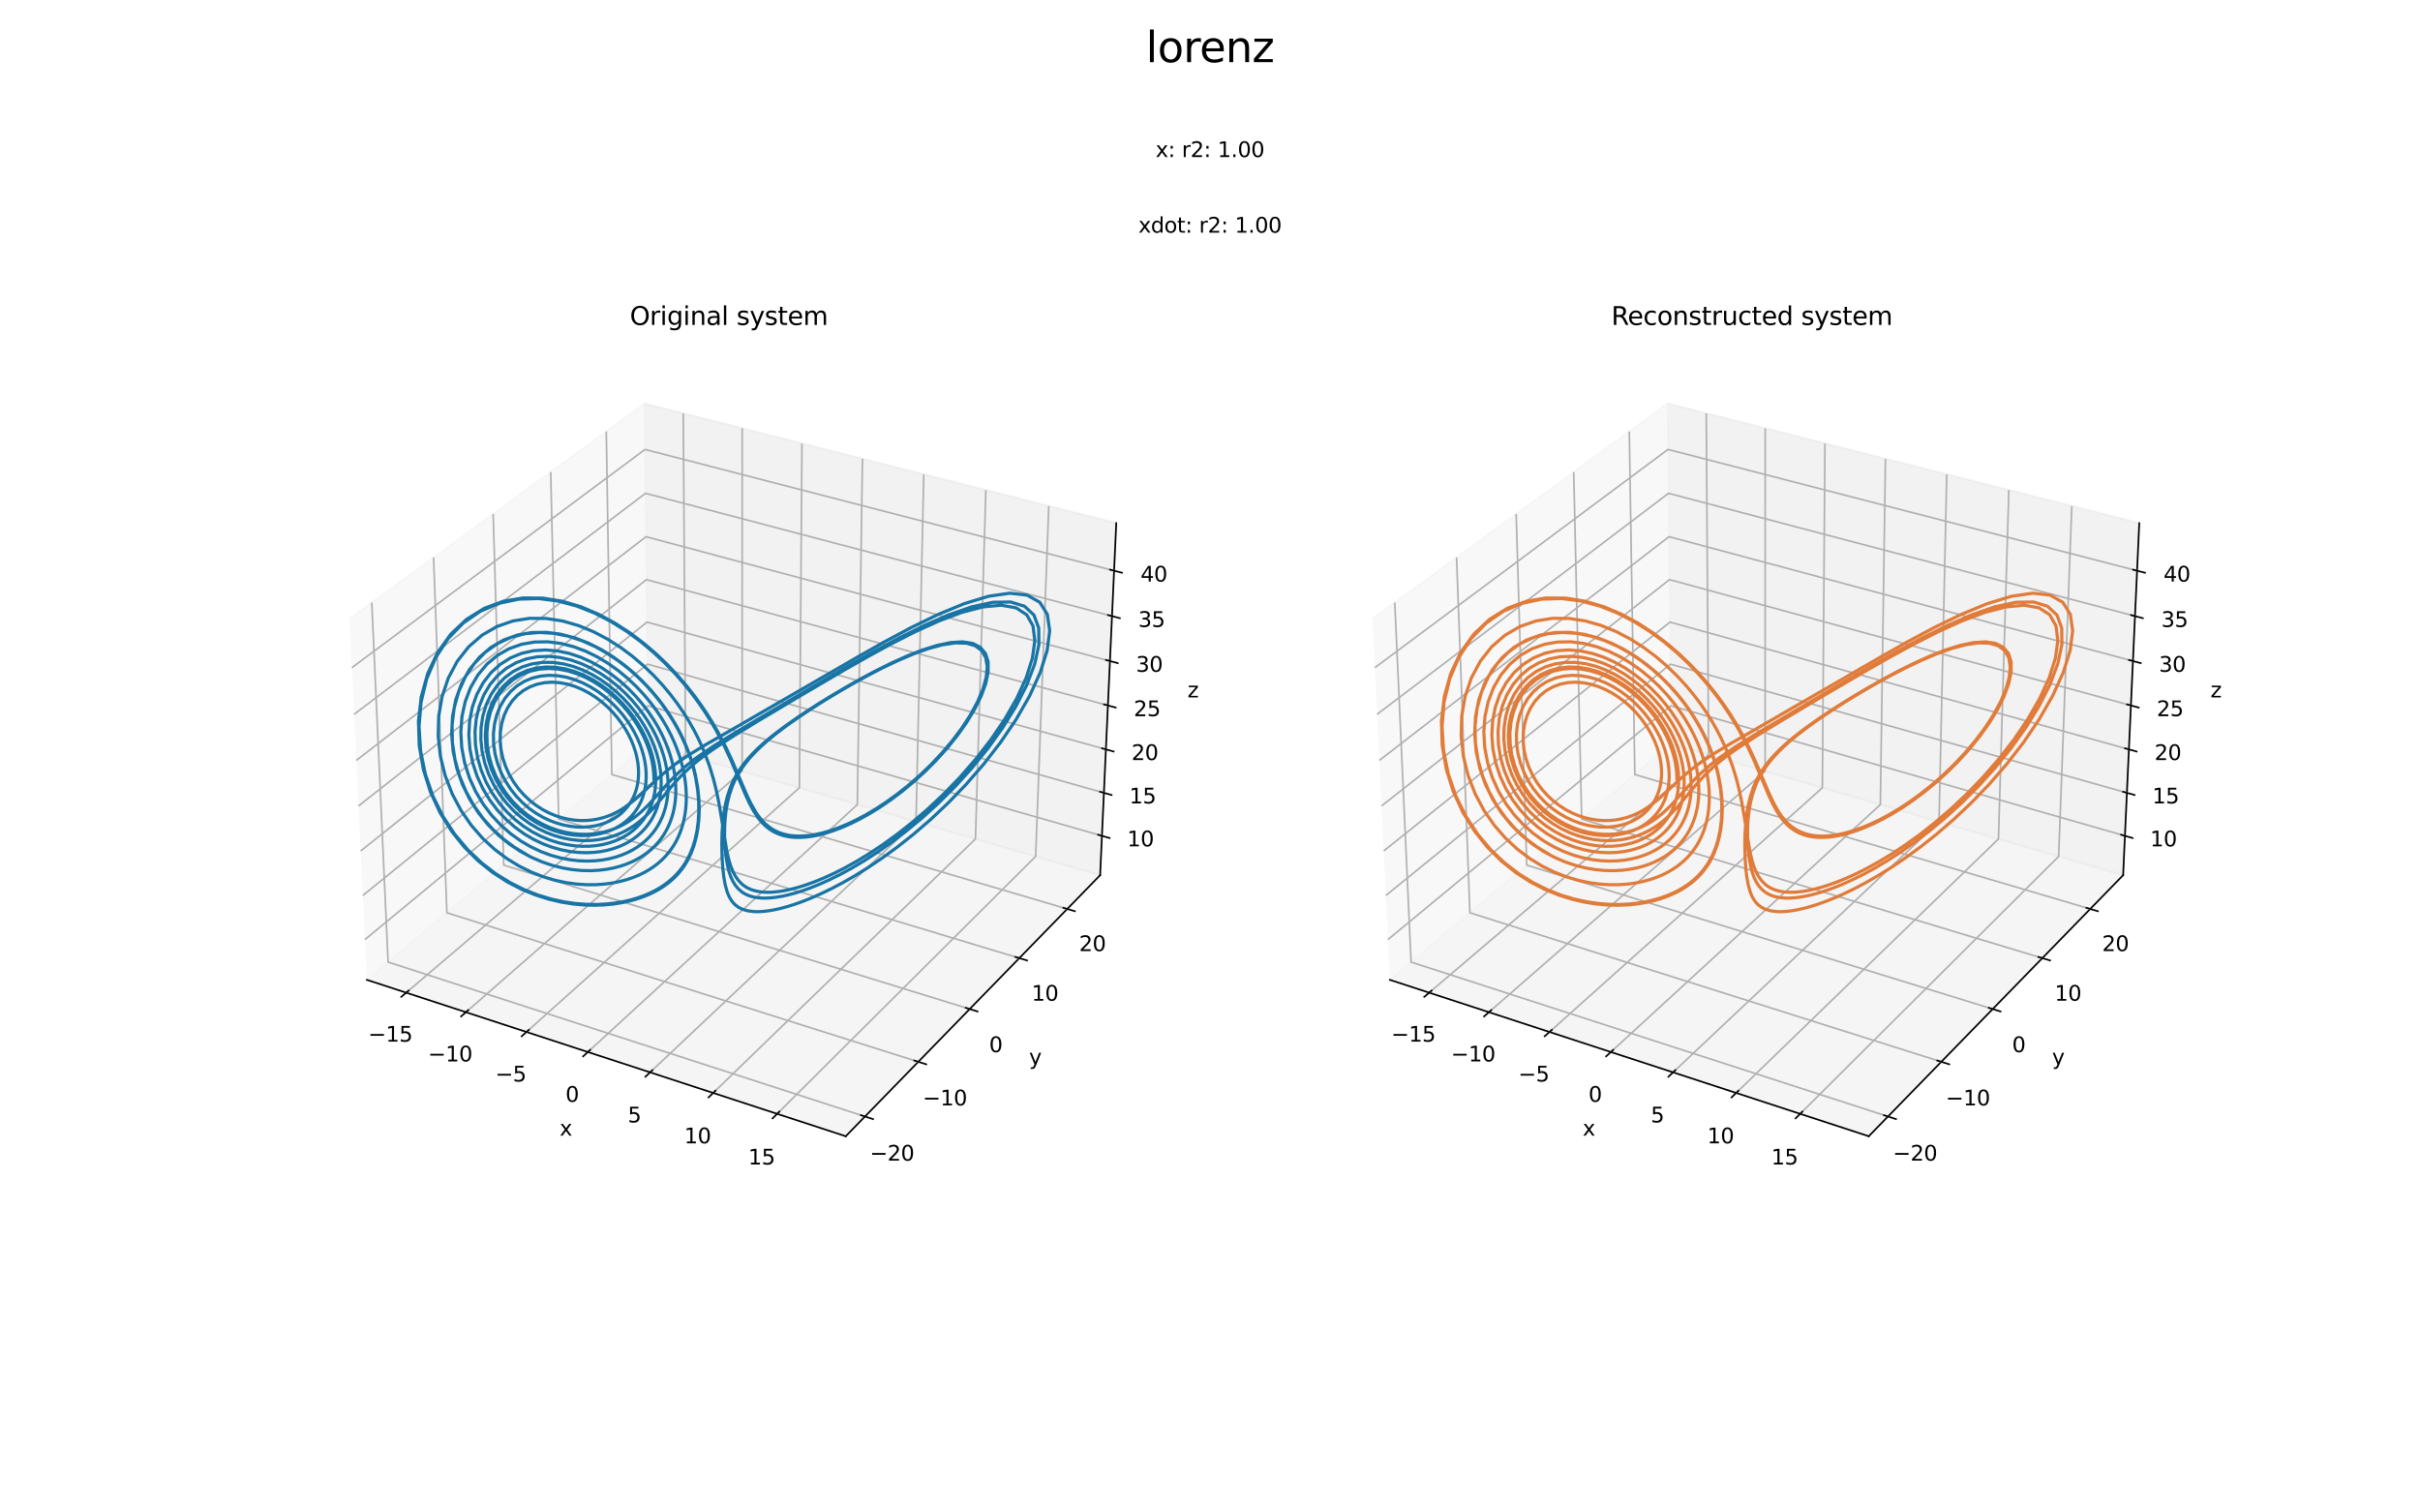 <?xml version="1.0" encoding="utf-8" standalone="no"?>
<!DOCTYPE svg PUBLIC "-//W3C//DTD SVG 1.1//EN"
  "http://www.w3.org/Graphics/SVG/1.1/DTD/svg11.dtd">
<svg xmlns:xlink="http://www.w3.org/1999/xlink" width="1152pt" height="720pt" viewBox="0 0 1152 720" xmlns="http://www.w3.org/2000/svg" version="1.1">
 <defs>
  <style type="text/css">*{stroke-linejoin: round; stroke-linecap: butt}</style>
 </defs>
 <g id="figure_1">
  <g id="patch_1">
   <path d="M 0 720 
L 1152 720 
L 1152 0 
L 0 0 
z
" style="fill: #ffffff"/>
  </g>
  <g id="patch_2">
   <path d="M 144 566.509 
L 549.818 566.509 
L 549.818 160.691 
L 144 160.691 
z
" style="fill: #ffffff"/>
  </g>
  <g id="pane3d_1">
   <g id="patch_3">
    <path d="M 174.642 466.447 
L 308.656 354.114 
L 306.794 192.109 
L 166.366 294.586 
" style="fill: #f2f2f2; opacity: 0.5; stroke: #f2f2f2; stroke-linejoin: miter"/>
   </g>
  </g>
  <g id="pane3d_2">
   <g id="patch_4">
    <path d="M 308.656 354.114 
L 523.702 416.619 
L 531.376 249.034 
L 306.794 192.109 
" style="fill: #e6e6e6; opacity: 0.5; stroke: #e6e6e6; stroke-linejoin: miter"/>
   </g>
  </g>
  <g id="pane3d_3">
   <g id="patch_5">
    <path d="M 174.642 466.447 
L 402.601 540.899 
L 523.702 416.619 
L 308.656 354.114 
" style="fill: #ececec; opacity: 0.5; stroke: #ececec; stroke-linejoin: miter"/>
   </g>
  </g>
  <g id="axis3d_1">
   <g id="line2d_1">
    <path d="M 174.642 466.447 
L 402.601 540.899 
" style="fill: none; stroke: #000000; stroke-width: 0.8; stroke-linecap: square"/>
   </g>
   <g id="text_1">
    <!-- x -->
    <g transform="translate(266.412 540.622)scale(0.1 -0.1)">
     <defs>
      <path id="DejaVuSans-78" d="M 3513 3500 
L 2247 1797 
L 3578 0 
L 2900 0 
L 1881 1375 
L 863 0 
L 184 0 
L 1544 1831 
L 300 3500 
L 978 3500 
L 1906 2253 
L 2834 3500 
L 3513 3500 
z
" transform="scale(0.016)"/>
     </defs>
     <use xlink:href="#DejaVuSans-78"/>
    </g>
   </g>
   <g id="Line3DCollection_1">
    <path d="M 193.342 472.555 
L 326.369 359.262 
L 325.255 196.788 
" style="fill: none; stroke: #b0b0b0; stroke-width: 0.8"/>
    <path d="M 221.784 481.844 
L 353.284 367.085 
L 353.323 203.903 
" style="fill: none; stroke: #b0b0b0; stroke-width: 0.8"/>
    <path d="M 250.612 491.259 
L 380.534 375.006 
L 381.754 211.109 
" style="fill: none; stroke: #b0b0b0; stroke-width: 0.8"/>
    <path d="M 279.833 500.803 
L 408.125 383.025 
L 410.555 218.409 
" style="fill: none; stroke: #b0b0b0; stroke-width: 0.8"/>
    <path d="M 309.455 510.477 
L 436.062 391.146 
L 439.735 225.806 
" style="fill: none; stroke: #b0b0b0; stroke-width: 0.8"/>
    <path d="M 339.487 520.286 
L 464.353 399.369 
L 469.301 233.3 
" style="fill: none; stroke: #b0b0b0; stroke-width: 0.8"/>
    <path d="M 369.937 530.231 
L 493.004 407.696 
L 499.259 240.893 
" style="fill: none; stroke: #b0b0b0; stroke-width: 0.8"/>
   </g>
   <g id="xtick_1">
    <g id="line2d_2">
     <path d="M 194.5 471.568 
L 191.02 474.532 
" style="fill: none; stroke: #000000; stroke-width: 0.8; stroke-linecap: square"/>
    </g>
    <g id="text_2">
     <!-- −15 -->
     <g transform="translate(175.273 495.866)scale(0.1 -0.1)">
      <defs>
       <path id="DejaVuSans-2212" d="M 678 2272 
L 4684 2272 
L 4684 1741 
L 678 1741 
L 678 2272 
z
" transform="scale(0.016)"/>
       <path id="DejaVuSans-31" d="M 794 531 
L 1825 531 
L 1825 4091 
L 703 3866 
L 703 4441 
L 1819 4666 
L 2450 4666 
L 2450 531 
L 3481 531 
L 3481 0 
L 794 0 
L 794 531 
z
" transform="scale(0.016)"/>
       <path id="DejaVuSans-35" d="M 691 4666 
L 3169 4666 
L 3169 4134 
L 1269 4134 
L 1269 2991 
Q 1406 3038 1543 3061 
Q 1681 3084 1819 3084 
Q 2600 3084 3056 2656 
Q 3513 2228 3513 1497 
Q 3513 744 3044 326 
Q 2575 -91 1722 -91 
Q 1428 -91 1123 -41 
Q 819 9 494 109 
L 494 744 
Q 775 591 1075 516 
Q 1375 441 1709 441 
Q 2250 441 2565 725 
Q 2881 1009 2881 1497 
Q 2881 1984 2565 2268 
Q 2250 2553 1709 2553 
Q 1456 2553 1204 2497 
Q 953 2441 691 2322 
L 691 4666 
z
" transform="scale(0.016)"/>
      </defs>
      <use xlink:href="#DejaVuSans-2212"/>
      <use xlink:href="#DejaVuSans-31" x="83.789"/>
      <use xlink:href="#DejaVuSans-35" x="147.412"/>
     </g>
    </g>
   </g>
   <g id="xtick_2">
    <g id="line2d_3">
     <path d="M 222.93 480.844 
L 219.488 483.848 
" style="fill: none; stroke: #000000; stroke-width: 0.8; stroke-linecap: square"/>
    </g>
    <g id="text_3">
     <!-- −10 -->
     <g transform="translate(203.735 505.284)scale(0.1 -0.1)">
      <defs>
       <path id="DejaVuSans-30" d="M 2034 4250 
Q 1547 4250 1301 3770 
Q 1056 3291 1056 2328 
Q 1056 1369 1301 889 
Q 1547 409 2034 409 
Q 2525 409 2770 889 
Q 3016 1369 3016 2328 
Q 3016 3291 2770 3770 
Q 2525 4250 2034 4250 
z
M 2034 4750 
Q 2819 4750 3233 4129 
Q 3647 3509 3647 2328 
Q 3647 1150 3233 529 
Q 2819 -91 2034 -91 
Q 1250 -91 836 529 
Q 422 1150 422 2328 
Q 422 3509 836 4129 
Q 1250 4750 2034 4750 
z
" transform="scale(0.016)"/>
      </defs>
      <use xlink:href="#DejaVuSans-2212"/>
      <use xlink:href="#DejaVuSans-31" x="83.789"/>
      <use xlink:href="#DejaVuSans-30" x="147.412"/>
     </g>
    </g>
   </g>
   <g id="xtick_3">
    <g id="line2d_4">
     <path d="M 251.745 490.246 
L 248.342 493.291 
" style="fill: none; stroke: #000000; stroke-width: 0.8; stroke-linecap: square"/>
    </g>
    <g id="text_4">
     <!-- −5 -->
     <g transform="translate(235.764 514.83)scale(0.1 -0.1)">
      <use xlink:href="#DejaVuSans-2212"/>
      <use xlink:href="#DejaVuSans-35" x="83.789"/>
     </g>
    </g>
   </g>
   <g id="xtick_4">
    <g id="line2d_5">
     <path d="M 280.952 499.775 
L 277.59 502.862 
" style="fill: none; stroke: #000000; stroke-width: 0.8; stroke-linecap: square"/>
    </g>
    <g id="text_5">
     <!-- 0 -->
     <g transform="translate(269.197 524.506)scale(0.1 -0.1)">
      <use xlink:href="#DejaVuSans-30"/>
     </g>
    </g>
   </g>
   <g id="xtick_5">
    <g id="line2d_6">
     <path d="M 310.56 509.436 
L 307.24 512.565 
" style="fill: none; stroke: #000000; stroke-width: 0.8; stroke-linecap: square"/>
    </g>
    <g id="text_6">
     <!-- 5 -->
     <g transform="translate(298.842 534.316)scale(0.1 -0.1)">
      <use xlink:href="#DejaVuSans-35"/>
     </g>
    </g>
   </g>
   <g id="xtick_6">
    <g id="line2d_7">
     <path d="M 340.577 519.23 
L 337.301 522.402 
" style="fill: none; stroke: #000000; stroke-width: 0.8; stroke-linecap: square"/>
    </g>
    <g id="text_7">
     <!-- 10 -->
     <g transform="translate(325.716 544.262)scale(0.1 -0.1)">
      <use xlink:href="#DejaVuSans-31"/>
      <use xlink:href="#DejaVuSans-30" x="63.623"/>
     </g>
    </g>
   </g>
   <g id="xtick_7">
    <g id="line2d_8">
     <path d="M 371.012 529.16 
L 367.781 532.377 
" style="fill: none; stroke: #000000; stroke-width: 0.8; stroke-linecap: square"/>
    </g>
    <g id="text_8">
     <!-- 15 -->
     <g transform="translate(356.192 554.346)scale(0.1 -0.1)">
      <use xlink:href="#DejaVuSans-31"/>
      <use xlink:href="#DejaVuSans-35" x="63.623"/>
     </g>
    </g>
   </g>
  </g>
  <g id="axis3d_2">
   <g id="line2d_9">
    <path d="M 523.702 416.619 
L 402.601 540.899 
" style="fill: none; stroke: #000000; stroke-width: 0.8; stroke-linecap: square"/>
   </g>
   <g id="text_9">
    <!-- y -->
    <g transform="translate(489.862 506.735)scale(0.1 -0.1)">
     <defs>
      <path id="DejaVuSans-79" d="M 2059 -325 
Q 1816 -950 1584 -1140 
Q 1353 -1331 966 -1331 
L 506 -1331 
L 506 -850 
L 844 -850 
Q 1081 -850 1212 -737 
Q 1344 -625 1503 -206 
L 1606 56 
L 191 3500 
L 800 3500 
L 1894 763 
L 2988 3500 
L 3597 3500 
L 2059 -325 
z
" transform="scale(0.016)"/>
     </defs>
     <use xlink:href="#DejaVuSans-79"/>
    </g>
   </g>
   <g id="Line3DCollection_2">
    <path d="M 176.981 286.84 
L 184.737 457.986 
L 411.76 531.499 
" style="fill: none; stroke: #b0b0b0; stroke-width: 0.8"/>
    <path d="M 206.392 265.377 
L 212.737 434.516 
L 437.134 505.459 
" style="fill: none; stroke: #b0b0b0; stroke-width: 0.8"/>
    <path d="M 234.766 244.671 
L 239.791 411.838 
L 461.606 480.345 
" style="fill: none; stroke: #b0b0b0; stroke-width: 0.8"/>
    <path d="M 262.156 224.683 
L 265.947 389.913 
L 485.224 456.107 
" style="fill: none; stroke: #b0b0b0; stroke-width: 0.8"/>
    <path d="M 288.613 205.376 
L 291.249 368.705 
L 508.032 432.7 
" style="fill: none; stroke: #b0b0b0; stroke-width: 0.8"/>
   </g>
   <g id="xtick_8">
    <g id="line2d_10">
     <path d="M 409.847 530.88 
L 415.591 532.74 
" style="fill: none; stroke: #000000; stroke-width: 0.8; stroke-linecap: square"/>
    </g>
    <g id="text_10">
     <!-- −20 -->
     <g transform="translate(414.079 552.51)scale(0.1 -0.1)">
      <defs>
       <path id="DejaVuSans-32" d="M 1228 531 
L 3431 531 
L 3431 0 
L 469 0 
L 469 531 
Q 828 903 1448 1529 
Q 2069 2156 2228 2338 
Q 2531 2678 2651 2914 
Q 2772 3150 2772 3378 
Q 2772 3750 2511 3984 
Q 2250 4219 1831 4219 
Q 1534 4219 1204 4116 
Q 875 4013 500 3803 
L 500 4441 
Q 881 4594 1212 4672 
Q 1544 4750 1819 4750 
Q 2544 4750 2975 4387 
Q 3406 4025 3406 3419 
Q 3406 3131 3298 2873 
Q 3191 2616 2906 2266 
Q 2828 2175 2409 1742 
Q 1991 1309 1228 531 
z
" transform="scale(0.016)"/>
      </defs>
      <use xlink:href="#DejaVuSans-2212"/>
      <use xlink:href="#DejaVuSans-32" x="83.789"/>
      <use xlink:href="#DejaVuSans-30" x="147.412"/>
     </g>
    </g>
   </g>
   <g id="xtick_9">
    <g id="line2d_11">
     <path d="M 435.244 504.862 
L 440.917 506.655 
" style="fill: none; stroke: #000000; stroke-width: 0.8; stroke-linecap: square"/>
    </g>
    <g id="text_11">
     <!-- −10 -->
     <g transform="translate(439.229 526.218)scale(0.1 -0.1)">
      <use xlink:href="#DejaVuSans-2212"/>
      <use xlink:href="#DejaVuSans-31" x="83.789"/>
      <use xlink:href="#DejaVuSans-30" x="147.412"/>
     </g>
    </g>
   </g>
   <g id="xtick_10">
    <g id="line2d_12">
     <path d="M 459.74 479.768 
L 465.342 481.499 
" style="fill: none; stroke: #000000; stroke-width: 0.8; stroke-linecap: square"/>
    </g>
    <g id="text_12">
     <!-- 0 -->
     <g transform="translate(470.857 500.86)scale(0.1 -0.1)">
      <use xlink:href="#DejaVuSans-30"/>
     </g>
    </g>
   </g>
   <g id="xtick_11">
    <g id="line2d_13">
     <path d="M 483.381 455.55 
L 488.914 457.221 
" style="fill: none; stroke: #000000; stroke-width: 0.8; stroke-linecap: square"/>
    </g>
    <g id="text_13">
     <!-- 10 -->
     <g transform="translate(491.086 476.387)scale(0.1 -0.1)">
      <use xlink:href="#DejaVuSans-31"/>
      <use xlink:href="#DejaVuSans-30" x="63.623"/>
     </g>
    </g>
   </g>
   <g id="xtick_12">
    <g id="line2d_14">
     <path d="M 506.211 432.163 
L 511.677 433.776 
" style="fill: none; stroke: #000000; stroke-width: 0.8; stroke-linecap: square"/>
    </g>
    <g id="text_14">
     <!-- 20 -->
     <g transform="translate(513.692 452.755)scale(0.1 -0.1)">
      <use xlink:href="#DejaVuSans-32"/>
      <use xlink:href="#DejaVuSans-30" x="63.623"/>
     </g>
    </g>
   </g>
  </g>
  <g id="axis3d_3">
   <g id="line2d_15">
    <path d="M 523.702 416.619 
L 531.376 249.034 
" style="fill: none; stroke: #000000; stroke-width: 0.8; stroke-linecap: square"/>
   </g>
   <g id="text_15">
    <!-- z -->
    <g transform="translate(565.299 332)scale(0.1 -0.1)">
     <defs>
      <path id="DejaVuSans-7a" d="M 353 3500 
L 3084 3500 
L 3084 2975 
L 922 459 
L 3084 459 
L 3084 0 
L 275 0 
L 275 525 
L 2438 3041 
L 353 3041 
L 353 3500 
z
" transform="scale(0.016)"/>
     </defs>
     <use xlink:href="#DejaVuSans-7a"/>
    </g>
   </g>
   <g id="Line3DCollection_3">
    <path d="M 524.56 397.889 
L 308.448 335.973 
L 173.718 447.268 
" style="fill: none; stroke: #b0b0b0; stroke-width: 0.8"/>
    <path d="M 525.497 377.426 
L 308.22 316.164 
L 172.709 426.306 
" style="fill: none; stroke: #b0b0b0; stroke-width: 0.8"/>
    <path d="M 526.444 356.739 
L 307.99 296.149 
L 171.688 405.106 
" style="fill: none; stroke: #b0b0b0; stroke-width: 0.8"/>
    <path d="M 527.402 335.824 
L 307.757 275.923 
L 170.655 383.663 
" style="fill: none; stroke: #b0b0b0; stroke-width: 0.8"/>
    <path d="M 528.37 314.678 
L 307.522 255.485 
L 169.611 361.974 
" style="fill: none; stroke: #b0b0b0; stroke-width: 0.8"/>
    <path d="M 529.349 293.296 
L 307.285 234.831 
L 168.554 340.034 
" style="fill: none; stroke: #b0b0b0; stroke-width: 0.8"/>
    <path d="M 530.339 271.675 
L 307.045 213.956 
L 167.486 317.839 
" style="fill: none; stroke: #b0b0b0; stroke-width: 0.8"/>
   </g>
   <g id="xtick_13">
    <g id="line2d_16">
     <path d="M 522.745 397.369 
L 528.192 398.93 
" style="fill: none; stroke: #000000; stroke-width: 0.8; stroke-linecap: square"/>
    </g>
    <g id="text_16">
     <!-- 10 -->
     <g transform="translate(536.554 402.904)scale(0.1 -0.1)">
      <use xlink:href="#DejaVuSans-31"/>
      <use xlink:href="#DejaVuSans-30" x="63.623"/>
     </g>
    </g>
   </g>
   <g id="xtick_14">
    <g id="line2d_17">
     <path d="M 523.672 376.911 
L 529.15 378.456 
" style="fill: none; stroke: #000000; stroke-width: 0.8; stroke-linecap: square"/>
    </g>
    <g id="text_17">
     <!-- 15 -->
     <g transform="translate(537.589 382.467)scale(0.1 -0.1)">
      <use xlink:href="#DejaVuSans-31"/>
      <use xlink:href="#DejaVuSans-35" x="63.623"/>
     </g>
    </g>
   </g>
   <g id="xtick_15">
    <g id="line2d_18">
     <path d="M 524.609 356.23 
L 530.118 357.758 
" style="fill: none; stroke: #000000; stroke-width: 0.8; stroke-linecap: square"/>
    </g>
    <g id="text_18">
     <!-- 20 -->
     <g transform="translate(538.635 361.807)scale(0.1 -0.1)">
      <use xlink:href="#DejaVuSans-32"/>
      <use xlink:href="#DejaVuSans-30" x="63.623"/>
     </g>
    </g>
   </g>
   <g id="xtick_16">
    <g id="line2d_19">
     <path d="M 525.556 335.321 
L 531.097 336.832 
" style="fill: none; stroke: #000000; stroke-width: 0.8; stroke-linecap: square"/>
    </g>
    <g id="text_19">
     <!-- 25 -->
     <g transform="translate(539.693 340.921)scale(0.1 -0.1)">
      <use xlink:href="#DejaVuSans-32"/>
      <use xlink:href="#DejaVuSans-35" x="63.623"/>
     </g>
    </g>
   </g>
   <g id="xtick_17">
    <g id="line2d_20">
     <path d="M 526.514 314.18 
L 532.086 315.674 
" style="fill: none; stroke: #000000; stroke-width: 0.8; stroke-linecap: square"/>
    </g>
    <g id="text_20">
     <!-- 30 -->
     <g transform="translate(540.762 319.804)scale(0.1 -0.1)">
      <defs>
       <path id="DejaVuSans-33" d="M 2597 2516 
Q 3050 2419 3304 2112 
Q 3559 1806 3559 1356 
Q 3559 666 3084 287 
Q 2609 -91 1734 -91 
Q 1441 -91 1130 -33 
Q 819 25 488 141 
L 488 750 
Q 750 597 1062 519 
Q 1375 441 1716 441 
Q 2309 441 2620 675 
Q 2931 909 2931 1356 
Q 2931 1769 2642 2001 
Q 2353 2234 1838 2234 
L 1294 2234 
L 1294 2753 
L 1863 2753 
Q 2328 2753 2575 2939 
Q 2822 3125 2822 3475 
Q 2822 3834 2567 4026 
Q 2313 4219 1838 4219 
Q 1578 4219 1281 4162 
Q 984 4106 628 3988 
L 628 4550 
Q 988 4650 1302 4700 
Q 1616 4750 1894 4750 
Q 2613 4750 3031 4423 
Q 3450 4097 3450 3541 
Q 3450 3153 3228 2886 
Q 3006 2619 2597 2516 
z
" transform="scale(0.016)"/>
      </defs>
      <use xlink:href="#DejaVuSans-33"/>
      <use xlink:href="#DejaVuSans-30" x="63.623"/>
     </g>
    </g>
   </g>
   <g id="xtick_18">
    <g id="line2d_21">
     <path d="M 527.483 292.805 
L 533.087 294.28 
" style="fill: none; stroke: #000000; stroke-width: 0.8; stroke-linecap: square"/>
    </g>
    <g id="text_21">
     <!-- 35 -->
     <g transform="translate(541.844 298.452)scale(0.1 -0.1)">
      <use xlink:href="#DejaVuSans-33"/>
      <use xlink:href="#DejaVuSans-35" x="63.623"/>
     </g>
    </g>
   </g>
   <g id="xtick_19">
    <g id="line2d_22">
     <path d="M 528.462 271.19 
L 534.099 272.647 
" style="fill: none; stroke: #000000; stroke-width: 0.8; stroke-linecap: square"/>
    </g>
    <g id="text_22">
     <!-- 40 -->
     <g transform="translate(542.937 276.862)scale(0.1 -0.1)">
      <defs>
       <path id="DejaVuSans-34" d="M 2419 4116 
L 825 1625 
L 2419 1625 
L 2419 4116 
z
M 2253 4666 
L 3047 4666 
L 3047 1625 
L 3713 1625 
L 3713 1100 
L 3047 1100 
L 3047 0 
L 2419 0 
L 2419 1100 
L 313 1100 
L 313 1709 
L 2253 4666 
z
" transform="scale(0.016)"/>
      </defs>
      <use xlink:href="#DejaVuSans-34"/>
      <use xlink:href="#DejaVuSans-30" x="63.623"/>
     </g>
    </g>
   </g>
  </g>
  <g id="axes_1">
   <g id="line2d_23">
    <path d="M 250.228 406.541 
L 244.979 403.37 
L 239.784 399.518 
L 234.745 394.946 
L 229.985 389.633 
L 225.641 383.587 
L 221.86 376.846 
L 218.792 369.49 
L 216.582 361.644 
L 215.354 353.475 
L 215.208 345.194 
L 216.2 337.037 
L 218.339 329.257 
L 221.583 322.101 
L 225.841 315.79 
L 230.979 310.501 
L 236.83 306.355 
L 243.212 303.411 
L 249.936 301.665 
L 256.826 301.062 
L 263.719 301.502 
L 270.48 302.858 
L 276.999 304.987 
L 283.192 307.746 
L 289.002 310.995 
L 294.392 314.608 
L 299.343 318.475 
L 303.853 322.501 
L 307.927 326.611 
L 311.582 330.744 
L 314.839 334.852 
L 317.721 338.9 
L 320.257 342.863 
L 322.473 346.724 
L 324.397 350.469 
L 326.055 354.094 
L 327.472 357.595 
L 328.672 360.971 
L 329.677 364.224 
L 330.506 367.358 
L 331.178 370.375 
L 332.109 376.084 
L 332.574 381.389 
L 332.651 386.335 
L 332.389 390.96 
L 331.82 395.301 
L 330.954 399.391 
L 329.786 403.257 
L 328.292 406.924 
L 326.437 410.409 
L 325.359 412.087 
L 324.168 413.724 
L 322.858 415.32 
L 321.416 416.874 
L 319.833 418.386 
L 318.095 419.852 
L 316.19 421.271 
L 314.101 422.636 
L 311.814 423.943 
L 309.311 425.181 
L 306.574 426.341 
L 303.585 427.407 
L 300.323 428.363 
L 296.77 429.186 
L 292.907 429.849 
L 288.715 430.317 
L 284.179 430.549 
L 279.288 430.497 
L 274.037 430.102 
L 268.427 429.295 
L 262.473 427.996 
L 256.203 426.118 
L 249.665 423.56 
L 242.928 420.221 
L 236.091 415.994 
L 229.284 410.781 
L 222.67 404.501 
L 216.447 397.104 
L 210.842 388.588 
L 206.101 379.014 
L 202.477 368.522 
L 200.206 357.339 
L 199.486 345.78 
L 200.447 334.232 
L 203.135 323.124 
L 207.499 312.89 
L 213.392 303.924 
L 220.584 296.536 
L 228.79 290.926 
L 237.695 287.167 
L 246.99 285.219 
L 256.39 284.939 
L 265.653 286.121 
L 274.589 288.519 
L 283.059 291.877 
L 290.971 295.952 
L 298.273 300.526 
L 304.944 305.413 
L 310.988 310.462 
L 316.426 315.557 
L 321.292 320.609 
L 325.624 325.555 
L 329.468 330.35 
L 332.87 334.969 
L 335.874 339.393 
L 338.526 343.616 
L 340.869 347.636 
L 344.783 355.08 
L 347.903 361.775 
L 351.615 370.552 
L 354.726 377.996 
L 356.714 382.301 
L 358.772 386.119 
L 361.005 389.466 
L 362.217 390.965 
L 363.508 392.346 
L 364.89 393.607 
L 366.375 394.743 
L 367.974 395.752 
L 369.7 396.625 
L 371.566 397.356 
L 373.583 397.936 
L 375.765 398.354 
L 378.126 398.598 
L 380.678 398.652 
L 383.435 398.502 
L 386.409 398.128 
L 389.614 397.509 
L 393.059 396.622 
L 396.754 395.443 
L 400.704 393.945 
L 404.913 392.099 
L 409.376 389.877 
L 414.084 387.251 
L 419.02 384.194 
L 424.154 380.684 
L 429.445 376.706 
L 434.838 372.255 
L 440.26 367.338 
L 445.619 361.982 
L 450.807 356.237 
L 455.696 350.178 
L 460.141 343.911 
L 463.988 337.571 
L 467.079 331.322 
L 469.259 325.353 
L 470.392 319.863 
L 470.373 315.05 
L 469.135 311.094 
L 466.666 308.14 
L 463.007 306.278 
L 458.257 305.539 
L 452.563 305.888 
L 446.107 307.231 
L 439.096 309.427 
L 431.74 312.306 
L 424.242 315.688 
L 416.782 319.397 
L 409.511 323.281 
L 402.549 327.211 
L 395.984 331.09 
L 389.874 334.853 
L 384.251 338.457 
L 379.127 341.884 
L 374.497 345.13 
L 370.346 348.203 
L 366.648 351.117 
L 363.373 353.89 
L 360.489 356.54 
L 357.962 359.086 
L 355.757 361.544 
L 353.842 363.929 
L 352.186 366.252 
L 350.758 368.524 
L 349.533 370.75 
L 348.485 372.938 
L 347.593 375.089 
L 346.198 379.294 
L 345.213 383.373 
L 344.535 387.324 
L 344.085 391.14 
L 343.716 396.597 
L 343.603 401.714 
L 343.727 407.991 
L 344.102 413.64 
L 344.551 417.469 
L 345.172 420.955 
L 346.011 424.096 
L 346.724 425.996 
L 347.593 427.736 
L 348.651 429.307 
L 349.942 430.697 
L 351.517 431.887 
L 353.443 432.852 
L 355.799 433.555 
L 358.684 433.944 
L 360.361 433.999 
L 362.217 433.948 
L 364.27 433.777 
L 366.541 433.47 
L 369.053 433.009 
L 371.828 432.373 
L 374.894 431.537 
L 378.276 430.472 
L 382.003 429.144 
L 386.104 427.515 
L 390.607 425.539 
L 395.54 423.166 
L 400.927 420.339 
L 406.788 416.994 
L 413.133 413.062 
L 419.964 408.472 
L 427.263 403.15 
L 434.991 397.027 
L 443.082 390.047 
L 451.432 382.171 
L 459.894 373.395 
L 468.272 363.766 
L 476.314 353.391 
L 483.715 342.463 
L 490.127 331.266 
L 495.171 320.18 
L 498.469 309.67 
L 499.683 300.253 
L 498.557 292.444 
L 494.965 286.691 
L 488.939 283.301 
L 480.683 282.388 
L 470.554 283.844 
L 459.017 287.365 
L 446.594 292.497 
L 433.792 298.719 
L 421.065 305.518 
L 408.772 312.451 
L 346.705 348.324 
L 336.444 354.201 
L 328.494 359.02 
L 322.272 363.198 
L 317.283 367.001 
L 313.121 370.578 
L 306.036 377.239 
L 302.647 380.3 
L 299.131 383.12 
L 297.284 384.418 
L 295.361 385.629 
L 293.35 386.741 
L 291.242 387.742 
L 289.03 388.62 
L 286.709 389.36 
L 284.276 389.947 
L 281.73 390.364 
L 279.072 390.595 
L 276.309 390.62 
L 273.447 390.42 
L 270.5 389.975 
L 267.484 389.265 
L 264.42 388.271 
L 261.334 386.974 
L 258.258 385.358 
L 255.23 383.411 
L 252.29 381.126 
L 249.487 378.503 
L 246.872 375.548 
L 244.499 372.278 
L 242.422 368.722 
L 240.696 364.92 
L 239.371 360.924 
L 238.492 356.798 
L 238.094 352.617 
L 238.202 348.462 
L 238.826 344.421 
L 239.964 340.58 
L 241.597 337.024 
L 243.692 333.829 
L 246.204 331.059 
L 249.077 328.763 
L 252.249 326.976 
L 255.65 325.714 
L 259.213 324.976 
L 262.869 324.747 
L 266.556 324.999 
L 270.214 325.696 
L 273.795 326.794 
L 277.253 328.243 
L 280.555 329.997 
L 283.672 332.004 
L 286.582 334.22 
L 289.272 336.6 
L 291.732 339.106 
L 293.956 341.702 
L 295.945 344.358 
L 297.699 347.048 
L 299.224 349.75 
L 300.523 352.444 
L 301.604 355.115 
L 302.475 357.751 
L 303.142 360.34 
L 303.612 362.875 
L 303.893 365.347 
L 303.991 367.752 
L 303.912 370.084 
L 303.66 372.339 
L 303.24 374.513 
L 302.655 376.603 
L 301.907 378.605 
L 300.999 380.514 
L 299.931 382.327 
L 298.703 384.038 
L 297.317 385.642 
L 295.77 387.133 
L 294.063 388.502 
L 292.195 389.74 
L 290.165 390.838 
L 287.975 391.784 
L 285.625 392.563 
L 283.117 393.162 
L 280.456 393.562 
L 277.649 393.747 
L 274.705 393.694 
L 271.637 393.383 
L 268.462 392.791 
L 265.202 391.896 
L 261.884 390.674 
L 258.541 389.106 
L 255.213 387.171 
L 251.945 384.859 
L 248.789 382.159 
L 245.803 379.075 
L 243.049 375.618 
L 240.592 371.811 
L 238.497 367.693 
L 236.826 363.317 
L 235.637 358.75 
L 234.978 354.075 
L 234.885 349.385 
L 235.377 344.781 
L 236.459 340.368 
L 238.114 336.247 
L 240.312 332.514 
L 243.001 329.248 
L 246.119 326.515 
L 249.593 324.359 
L 253.344 322.802 
L 257.291 321.848 
L 261.354 321.48 
L 265.458 321.666 
L 269.535 322.362 
L 273.526 323.516 
L 277.381 325.07 
L 281.058 326.965 
L 284.527 329.144 
L 287.766 331.552 
L 290.757 334.138 
L 293.493 336.858 
L 295.969 339.672 
L 298.185 342.545 
L 300.146 345.449 
L 301.858 348.36 
L 303.328 351.256 
L 304.565 354.123 
L 305.578 356.947 
L 306.378 359.718 
L 306.972 362.429 
L 307.371 365.071 
L 307.581 367.642 
L 307.61 370.136 
L 307.464 372.551 
L 307.148 374.884 
L 306.666 377.133 
L 306.022 379.295 
L 305.216 381.369 
L 304.251 383.35 
L 303.126 385.237 
L 301.841 387.024 
L 300.394 388.707 
L 298.784 390.281 
L 297.008 391.737 
L 295.063 393.067 
L 292.949 394.261 
L 290.662 395.308 
L 288.201 396.193 
L 285.567 396.9 
L 282.76 397.412 
L 279.786 397.708 
L 276.65 397.765 
L 273.363 397.559 
L 269.94 397.064 
L 266.4 396.25 
L 262.769 395.091 
L 259.08 393.558 
L 255.373 391.625 
L 251.696 389.271 
L 248.105 386.478 
L 244.665 383.24 
L 241.446 379.56 
L 238.524 375.456 
L 235.977 370.961 
L 233.883 366.129 
L 232.315 361.03 
L 231.337 355.757 
L 231 350.414 
L 231.336 345.123 
L 232.358 340.008 
L 234.054 335.197 
L 236.392 330.806 
L 239.317 326.941 
L 242.756 323.685 
L 246.622 321.095 
L 250.821 319.204 
L 255.255 318.016 
L 259.828 317.513 
L 264.451 317.656 
L 269.042 318.389 
L 273.531 319.648 
L 277.86 321.363 
L 281.984 323.461 
L 285.866 325.874 
L 289.483 328.536 
L 292.819 331.387 
L 295.866 334.376 
L 298.623 337.457 
L 301.091 340.592 
L 303.279 343.748 
L 305.194 346.9 
L 306.848 350.028 
L 308.253 353.114 
L 309.422 356.146 
L 310.366 359.114 
L 311.097 362.012 
L 311.627 364.834 
L 311.965 367.577 
L 312.121 370.238 
L 312.101 372.816 
L 311.914 375.31 
L 311.563 377.718 
L 311.053 380.041 
L 310.387 382.279 
L 309.566 384.429 
L 308.59 386.491 
L 307.458 388.463 
L 306.169 390.342 
L 304.72 392.124 
L 303.107 393.806 
L 301.326 395.381 
L 299.373 396.842 
L 297.242 398.179 
L 294.93 399.382 
L 292.431 400.438 
L 289.741 401.331 
L 286.858 402.043 
L 283.782 402.554 
L 280.514 402.839 
L 277.058 402.871 
L 273.424 402.621 
L 269.626 402.056 
L 265.684 401.142 
L 261.625 399.842 
L 257.486 398.12 
L 253.312 395.942 
L 249.159 393.275 
L 245.093 390.097 
L 241.192 386.393 
L 237.54 382.163 
L 234.232 377.425 
L 231.365 372.217 
L 229.036 366.603 
L 227.334 360.671 
L 226.341 354.536 
L 226.117 348.333 
L 226.699 342.213 
L 228.097 336.336 
L 230.29 330.859 
L 233.23 325.928 
L 236.838 321.665 
L 241.018 318.164 
L 245.656 315.484 
L 250.631 313.649 
L 255.822 312.647 
L 261.115 312.438 
L 266.404 312.96 
L 271.6 314.134 
L 276.627 315.871 
L 281.425 318.082 
L 285.951 320.676 
L 290.172 323.571 
L 294.071 326.693 
L 297.638 329.976 
L 300.872 333.362 
L 303.778 336.806 
L 306.366 340.27 
L 308.648 343.722 
L 310.639 347.139 
L 312.356 350.503 
L 313.814 353.8 
L 315.031 357.021 
L 316.022 360.158 
L 316.803 363.209 
L 317.385 366.169 
L 317.783 369.04 
L 318.006 371.819 
L 318.064 374.51 
L 317.965 377.112 
L 317.715 379.628 
L 317.318 382.058 
L 316.779 384.406 
L 316.098 386.671 
L 315.276 388.855 
L 314.313 390.959 
L 313.206 392.982 
L 311.953 394.923 
L 310.547 396.782 
L 308.985 398.554 
L 307.26 400.236 
L 305.364 401.823 
L 303.29 403.308 
L 301.03 404.681 
L 298.575 405.933 
L 295.917 407.049 
L 293.047 408.013 
L 289.959 408.805 
L 286.648 409.404 
L 283.11 409.781 
L 279.344 409.906 
L 275.356 409.744 
L 271.155 409.256 
L 266.756 408.397 
L 262.187 407.121 
L 257.48 405.379 
L 252.684 403.121 
L 247.858 400.3 
L 243.078 396.875 
L 238.432 392.812 
L 234.026 388.097 
L 229.974 382.734 
L 226.402 376.755 
L 223.439 370.223 
L 221.209 363.24 
L 219.823 355.94 
L 219.371 348.494 
L 219.912 341.098 
L 221.467 333.963 
L 224.016 327.301 
L 227.495 321.309 
L 231.806 316.152 
L 236.818 311.956 
L 242.38 308.795 
L 248.334 306.693 
L 254.521 305.626 
L 260.795 305.53 
L 267.025 306.313 
L 273.101 307.861 
L 278.936 310.054 
L 284.465 312.771 
L 289.641 315.897 
L 294.436 319.327 
L 298.836 322.971 
L 302.839 326.751 
L 306.45 330.604 
L 309.683 334.479 
L 312.556 338.336 
L 315.089 342.144 
L 317.305 345.881 
L 319.227 349.531 
L 320.878 353.083 
L 322.279 356.531 
L 323.452 359.871 
L 324.416 363.102 
L 325.19 366.224 
L 325.788 369.241 
L 326.227 372.154 
L 326.517 374.967 
L 326.671 377.684 
L 326.696 380.31 
L 326.6 382.848 
L 326.389 385.303 
L 326.068 387.678 
L 325.638 389.977 
L 325.101 392.204 
L 324.458 394.362 
L 323.707 396.454 
L 322.845 398.482 
L 321.869 400.447 
L 320.774 402.352 
L 319.554 404.196 
L 318.202 405.98 
L 316.709 407.703 
L 315.067 409.363 
L 313.264 410.956 
L 311.29 412.478 
L 309.132 413.924 
L 306.777 415.284 
L 304.211 416.549 
L 301.42 417.705 
L 298.389 418.737 
L 295.105 419.624 
L 291.554 420.342 
L 287.724 420.862 
L 283.606 421.149 
L 279.195 421.162 
L 274.49 420.852 
L 269.497 420.166 
L 264.234 419.04 
L 258.727 417.406 
L 253.021 415.19 
L 247.174 412.315 
L 241.267 408.706 
L 235.405 404.295 
L 229.714 399.027 
L 224.346 392.87 
L 219.472 385.828 
L 215.276 377.948 
L 211.949 369.331 
L 209.67 360.14 
L 208.593 350.595 
L 208.834 340.97 
L 210.448 331.576 
L 213.427 322.735 
L 217.693 314.753 
L 223.108 307.894 
L 229.48 302.352 
L 236.585 298.242 
L 244.189 295.591 
L 252.059 294.352 
L 259.988 294.411 
L 267.796 295.614 
L 275.34 297.78 
L 282.511 300.723 
L 289.236 304.263 
L 295.469 308.238 
L 301.188 312.506 
L 306.39 316.949 
L 311.087 321.472 
L 315.301 326.001 
L 319.058 330.482 
L 322.391 334.872 
L 325.334 339.145 
L 327.923 343.281 
L 330.192 347.27 
L 332.174 351.106 
L 333.901 354.789 
L 335.402 358.319 
L 337.836 364.939 
L 339.667 371.008 
L 341.052 376.578 
L 342.115 381.701 
L 343.318 388.648 
L 346.014 405.3 
L 347.063 409.717 
L 347.898 412.383 
L 348.881 414.831 
L 350.05 417.058 
L 351.45 419.057 
L 353.134 420.811 
L 354.102 421.59 
L 355.167 422.298 
L 356.337 422.931 
L 357.624 423.483 
L 359.04 423.948 
L 360.6 424.317 
L 362.316 424.582 
L 364.205 424.732 
L 366.284 424.754 
L 368.571 424.632 
L 371.088 424.351 
L 373.854 423.889 
L 376.893 423.223 
L 380.227 422.327 
L 383.882 421.168 
L 387.881 419.711 
L 392.247 417.916 
L 397.002 415.737 
L 402.163 413.124 
L 407.745 410.022 
L 413.749 406.373 
L 420.172 402.116 
L 426.988 397.193 
L 434.158 391.551 
L 441.612 385.149 
L 449.253 377.966 
L 456.943 370.012 
L 464.506 361.337 
L 471.722 352.048 
L 478.328 342.318 
L 484.03 332.394 
L 488.513 322.597 
L 491.466 313.311 
L 492.613 304.957 
L 491.747 297.953 
L 488.759 292.664 
L 483.669 289.348 
L 476.631 288.116 
L 467.92 288.909 
L 457.906 291.515 
L 447.01 295.594 
L 435.658 300.741 
L 424.24 306.543 
L 413.082 312.621 
L 402.434 318.671 
L 383.284 329.883 
L 360.67 343.346 
L 349.398 350.235 
L 340.613 355.938 
L 336.985 358.477 
L 333.78 360.865 
L 330.94 363.137 
L 328.409 365.32 
L 324.077 369.497 
L 320.434 373.501 
L 315.651 379.26 
L 311.041 384.701 
L 307.782 388.093 
L 306.046 389.7 
L 304.219 391.238 
L 302.288 392.696 
L 300.24 394.066 
L 298.064 395.337 
L 295.75 396.495 
L 293.289 397.527 
L 290.674 398.417 
L 287.898 399.147 
L 284.958 399.698 
L 281.853 400.046 
L 278.585 400.167 
L 275.16 400.034 
L 271.588 399.618 
L 267.886 398.888 
L 264.075 397.812 
L 260.186 396.357 
L 256.257 394.492 
L 252.334 392.188 
L 248.474 389.424 
L 244.742 386.184 
L 241.212 382.464 
L 237.963 378.274 
L 235.083 373.643 
L 232.657 368.617 
L 230.768 363.267 
L 229.491 357.683 
L 228.89 351.977 
L 229.008 346.277 
L 229.867 340.721 
L 231.464 335.448 
L 233.769 330.596 
L 236.728 326.284 
L 240.266 322.612 
L 244.289 319.652 
L 248.696 317.445 
L 253.379 316.004 
L 258.23 315.311 
L 263.149 315.325 
L 268.046 315.989 
L 272.842 317.23 
L 277.472 318.971 
L 281.886 321.132 
L 286.043 323.636 
L 289.918 326.408 
L 293.494 329.385 
L 296.762 332.508 
L 299.721 335.727 
L 302.375 339.001 
L 304.731 342.295 
L 306.802 345.582 
L 308.598 348.839 
L 310.135 352.05 
L 311.427 355.201 
L 312.486 358.283 
L 313.327 361.289 
L 313.963 364.214 
L 314.405 367.056 
L 314.663 369.813 
L 314.746 372.483 
L 314.662 375.068 
L 314.418 377.567 
L 314.018 379.98 
L 313.465 382.309 
L 312.762 384.552 
L 311.909 386.711 
L 310.906 388.784 
L 309.752 390.771 
L 308.443 392.669 
L 306.976 394.476 
L 305.347 396.187 
L 303.55 397.797 
L 301.579 399.299 
L 299.428 400.685 
L 297.091 401.944 
L 294.561 403.064 
L 291.832 404.028 
L 288.9 404.82 
L 285.762 405.418 
L 282.416 405.797 
L 278.865 405.93 
L 275.114 405.785 
L 271.174 405.327 
L 267.064 404.518 
L 262.806 403.318 
L 258.436 401.685 
L 253.997 399.578 
L 249.544 396.958 
L 245.146 393.791 
L 240.881 390.054 
L 236.841 385.736 
L 233.128 380.846 
L 229.849 375.415 
L 227.115 369.5 
L 225.033 363.188 
L 223.698 356.597 
L 223.187 349.871 
L 223.555 343.176 
L 224.821 336.693 
L 226.974 330.602 
L 229.966 325.073 
L 233.717 320.253 
L 238.121 316.259 
L 243.051 313.163 
L 248.374 311 
L 253.952 309.762 
L 259.655 309.406 
L 265.362 309.864 
L 270.973 311.044 
L 276.401 312.847 
L 281.58 315.17 
L 286.462 317.911 
L 291.013 320.977 
L 295.213 324.282 
L 299.054 327.754 
L 302.535 331.331 
L 305.663 334.961 
L 308.452 338.603 
L 310.915 342.225 
L 313.072 345.801 
L 314.941 349.313 
L 316.541 352.748 
L 317.891 356.096 
L 319.01 359.352 
L 319.914 362.512 
L 320.619 365.574 
L 321.14 368.539 
L 321.49 371.408 
L 321.678 374.183 
L 321.715 376.867 
L 321.608 379.461 
L 321.364 381.97 
L 320.987 384.395 
L 320.479 386.739 
L 319.843 389.006 
L 319.079 391.196 
L 318.186 393.311 
L 317.16 395.353 
L 315.999 397.322 
L 314.697 399.217 
L 313.248 401.037 
L 311.646 402.78 
L 309.883 404.442 
L 307.949 406.018 
L 305.834 407.503 
L 303.529 408.886 
L 301.022 410.158 
L 298.303 411.305 
L 295.361 412.311 
L 292.186 413.156 
L 288.77 413.817 
L 285.105 414.265 
L 281.187 414.468 
L 277.018 414.388 
L 272.602 413.983 
L 267.953 413.203 
L 263.091 411.995 
L 258.05 410.302 
L 252.874 408.065 
L 247.625 405.225 
L 242.38 401.726 
L 237.234 397.522 
L 232.301 392.583 
L 227.712 386.899 
L 223.609 380.492 
L 220.144 373.42 
L 217.465 365.785 
L 215.711 357.733 
L 214.995 349.453 
L 215.398 341.173 
L 216.954 333.14 
L 219.649 325.607 
L 223.414 318.813 
L 228.136 312.96 
L 233.663 308.202 
L 239.817 304.628 
L 246.411 302.267 
L 253.26 301.088 
L 260.192 301.011 
L 267.057 301.921 
L 273.731 303.681 
L 280.116 306.146 
L 286.144 309.172 
L 291.765 312.625 
L 296.954 316.386 
L 301.7 320.352 
L 306.004 324.437 
L 309.879 328.574 
L 313.343 332.708 
L 316.42 336.797 
L 319.135 340.813 
L 321.516 344.733 
L 323.59 348.543 
L 325.385 352.234 
L 326.926 355.801 
L 328.238 359.244 
L 329.345 362.562 
L 330.266 365.758 
L 331.021 368.835 
L 332.098 374.655 
L 332.687 380.06 
L 332.873 385.093 
L 332.713 389.795 
L 332.244 394.204 
L 331.482 398.354 
L 330.426 402.273 
L 329.059 405.987 
L 327.349 409.517 
L 326.352 411.217 
L 325.25 412.875 
L 324.034 414.493 
L 322.697 416.071 
L 321.226 417.608 
L 319.611 419.102 
L 317.839 420.551 
L 315.895 421.953 
L 313.766 423.301 
L 311.433 424.589 
L 308.88 425.808 
L 306.089 426.946 
L 303.041 427.988 
L 299.714 428.917 
L 296.091 429.708 
L 292.152 430.332 
L 287.88 430.755 
L 283.258 430.934 
L 278.278 430.816 
L 272.933 430.342 
L 267.229 429.439 
L 261.183 428.026 
L 254.824 426.012 
L 248.206 423.294 
L 241.405 419.768 
L 234.525 415.327 
L 227.704 409.875 
L 221.114 403.334 
L 214.961 395.662 
L 209.479 386.867 
L 204.92 377.026 
L 201.537 366.298 
L 199.565 354.93 
L 199.189 343.259 
L 200.527 331.687 
L 203.604 320.652 
L 208.347 310.591 
L 214.587 301.884 
L 222.078 294.824 
L 230.522 289.585 
L 239.6 286.215 
L 249.002 284.647 
L 258.449 284.719 
L 267.709 286.21 
L 276.602 288.867 
L 285 292.433 
L 292.818 296.666 
L 300.015 301.353 
L 306.575 306.315 
L 312.507 311.408 
L 317.836 316.522 
L 322.597 321.573 
L 326.833 326.504 
L 330.588 331.274 
L 333.909 335.86 
L 336.843 340.247 
L 339.433 344.429 
L 341.723 348.407 
L 345.556 355.765 
L 348.626 362.374 
L 352.312 371.027 
L 355.45 378.35 
L 357.482 382.574 
L 359.605 386.307 
L 360.733 387.995 
L 361.922 389.564 
L 363.184 391.015 
L 364.53 392.345 
L 365.973 393.551 
L 367.524 394.629 
L 369.196 395.575 
L 371 396.38 
L 372.949 397.038 
L 375.057 397.537 
L 377.336 397.867 
L 379.799 398.015 
L 382.459 397.964 
L 385.33 397.698 
L 388.424 397.196 
L 391.751 396.437 
L 395.321 395.398 
L 399.142 394.053 
L 403.216 392.374 
L 407.543 390.334 
L 412.117 387.904 
L 416.921 385.059 
L 421.933 381.774 
L 427.117 378.033 
L 432.423 373.825 
L 437.787 369.154 
L 443.126 364.038 
L 448.34 358.516 
L 453.312 352.652 
L 457.904 346.538 
L 461.97 340.294 
L 465.354 334.07 
L 467.903 328.043 
L 469.475 322.404 
L 469.951 317.349 
L 469.25 313.064 
L 467.337 309.708 
L 464.228 307.392 
L 459.998 306.173 
L 454.769 306.046 
L 448.707 306.942 
L 442.007 308.743 
L 434.874 311.295 
L 427.511 314.422 
L 420.107 317.951 
L 412.823 321.721 
L 405.792 325.593 
L 399.114 329.461 
L 392.861 333.243 
L 387.074 336.89 
L 381.776 340.371 
L 376.97 343.678 
L 372.643 346.811 
L 368.777 349.781 
L 365.344 352.605 
L 362.314 355.3 
L 359.652 357.885 
L 357.327 360.375 
L 355.305 362.787 
L 353.554 365.132 
L 352.046 367.421 
L 350.752 369.661 
L 349.648 371.86 
L 348.71 374.022 
L 347.253 378.241 
L 346.244 382.331 
L 345.574 386.29 
L 345.164 390.111 
L 344.955 393.788 
L 344.928 399.014 
L 345.176 403.876 
L 345.667 408.36 
L 346.407 412.455 
L 347.057 414.965 
L 347.855 417.294 
L 348.827 419.435 
L 350.009 421.379 
L 351.444 423.111 
L 353.185 424.611 
L 354.191 425.266 
L 355.3 425.852 
L 356.523 426.362 
L 357.871 426.791 
L 359.358 427.131 
L 360.997 427.374 
L 362.805 427.509 
L 364.798 427.524 
L 366.995 427.404 
L 369.416 427.134 
L 372.083 426.693 
L 375.018 426.06 
L 378.245 425.208 
L 381.791 424.107 
L 385.679 422.722 
L 389.936 421.013 
L 394.585 418.935 
L 399.649 416.439 
L 405.143 413.468 
L 411.078 409.962 
L 417.455 405.858 
L 424.258 401.093 
L 431.457 395.607 
L 438.995 389.346 
L 446.784 382.278 
L 454.702 374.393 
L 462.583 365.722 
L 470.216 356.348 
L 477.345 346.419 
L 483.671 336.162 
L 488.867 325.883 
L 492.598 315.966 
L 494.552 306.847 
L 494.472 298.98 
L 492.198 292.783 
L 487.698 288.581 
L 481.081 286.556 
L 472.596 286.709 
L 462.607 288.866 
L 451.55 292.699 
L 439.879 297.791 
L 428.026 303.692 
L 416.359 309.981 
L 405.166 316.307 
L 384.932 328.111 
L 348.976 349.374 
L 339.652 355.175 
L 332.407 360.104 
L 329.399 362.354 
L 326.721 364.504 
L 322.145 368.592 
L 318.31 372.488 
L 313.301 378.068 
L 308.508 383.309 
L 305.144 386.551 
L 303.36 388.076 
L 301.487 389.526 
L 299.514 390.89 
L 297.429 392.159 
L 295.221 393.32 
L 292.882 394.359 
L 290.404 395.263 
L 287.782 396.014 
L 285.013 396.595 
L 282.094 396.984 
L 279.029 397.161 
L 275.823 397.1 
L 272.485 396.777 
L 269.029 396.164 
L 265.477 395.232 
L 261.854 393.955 
L 258.194 392.305 
L 254.538 390.258 
L 250.935 387.795 
L 247.442 384.903 
L 244.123 381.577 
L 241.048 377.827 
L 238.291 373.674 
L 235.928 369.159 
L 234.032 364.338 
L 232.673 359.287 
L 231.906 354.098 
L 231.777 348.881 
L 232.309 343.753 
L 233.509 338.835 
L 235.358 334.249 
L 237.818 330.105 
L 240.83 326.498 
L 244.321 323.502 
L 248.202 321.165 
L 252.383 319.511 
L 256.767 318.538 
L 261.264 318.223 
L 265.787 318.525 
L 270.262 319.386 
L 274.623 320.745 
L 278.817 322.53 
L 282.8 324.675 
L 286.542 327.112 
L 290.021 329.779 
L 293.222 332.62 
L 296.14 335.587 
L 298.773 338.636 
L 301.125 341.731 
L 303.202 344.844 
L 305.014 347.948 
L 306.571 351.026 
L 307.885 354.061 
L 308.968 357.041 
L 309.831 359.958 
L 310.485 362.805 
L 310.941 365.577 
L 311.208 368.269 
L 311.295 370.881 
L 311.295 370.881 
" clip-path="url(#p730fcb8e83)" style="fill: none; stroke: #1874a5; stroke-width: 1.5; stroke-linecap: square"/>
   </g>
   <g id="text_23">
    <!-- Original system -->
    <g transform="translate(299.833 154.691)scale(0.12 -0.12)">
     <defs>
      <path id="DejaVuSans-4f" d="M 2522 4238 
Q 1834 4238 1429 3725 
Q 1025 3213 1025 2328 
Q 1025 1447 1429 934 
Q 1834 422 2522 422 
Q 3209 422 3611 934 
Q 4013 1447 4013 2328 
Q 4013 3213 3611 3725 
Q 3209 4238 2522 4238 
z
M 2522 4750 
Q 3503 4750 4090 4092 
Q 4678 3434 4678 2328 
Q 4678 1225 4090 567 
Q 3503 -91 2522 -91 
Q 1538 -91 948 565 
Q 359 1222 359 2328 
Q 359 3434 948 4092 
Q 1538 4750 2522 4750 
z
" transform="scale(0.016)"/>
      <path id="DejaVuSans-72" d="M 2631 2963 
Q 2534 3019 2420 3045 
Q 2306 3072 2169 3072 
Q 1681 3072 1420 2755 
Q 1159 2438 1159 1844 
L 1159 0 
L 581 0 
L 581 3500 
L 1159 3500 
L 1159 2956 
Q 1341 3275 1631 3429 
Q 1922 3584 2338 3584 
Q 2397 3584 2469 3576 
Q 2541 3569 2628 3553 
L 2631 2963 
z
" transform="scale(0.016)"/>
      <path id="DejaVuSans-69" d="M 603 3500 
L 1178 3500 
L 1178 0 
L 603 0 
L 603 3500 
z
M 603 4863 
L 1178 4863 
L 1178 4134 
L 603 4134 
L 603 4863 
z
" transform="scale(0.016)"/>
      <path id="DejaVuSans-67" d="M 2906 1791 
Q 2906 2416 2648 2759 
Q 2391 3103 1925 3103 
Q 1463 3103 1205 2759 
Q 947 2416 947 1791 
Q 947 1169 1205 825 
Q 1463 481 1925 481 
Q 2391 481 2648 825 
Q 2906 1169 2906 1791 
z
M 3481 434 
Q 3481 -459 3084 -895 
Q 2688 -1331 1869 -1331 
Q 1566 -1331 1297 -1286 
Q 1028 -1241 775 -1147 
L 775 -588 
Q 1028 -725 1275 -790 
Q 1522 -856 1778 -856 
Q 2344 -856 2625 -561 
Q 2906 -266 2906 331 
L 2906 616 
Q 2728 306 2450 153 
Q 2172 0 1784 0 
Q 1141 0 747 490 
Q 353 981 353 1791 
Q 353 2603 747 3093 
Q 1141 3584 1784 3584 
Q 2172 3584 2450 3431 
Q 2728 3278 2906 2969 
L 2906 3500 
L 3481 3500 
L 3481 434 
z
" transform="scale(0.016)"/>
      <path id="DejaVuSans-6e" d="M 3513 2113 
L 3513 0 
L 2938 0 
L 2938 2094 
Q 2938 2591 2744 2837 
Q 2550 3084 2163 3084 
Q 1697 3084 1428 2787 
Q 1159 2491 1159 1978 
L 1159 0 
L 581 0 
L 581 3500 
L 1159 3500 
L 1159 2956 
Q 1366 3272 1645 3428 
Q 1925 3584 2291 3584 
Q 2894 3584 3203 3211 
Q 3513 2838 3513 2113 
z
" transform="scale(0.016)"/>
      <path id="DejaVuSans-61" d="M 2194 1759 
Q 1497 1759 1228 1600 
Q 959 1441 959 1056 
Q 959 750 1161 570 
Q 1363 391 1709 391 
Q 2188 391 2477 730 
Q 2766 1069 2766 1631 
L 2766 1759 
L 2194 1759 
z
M 3341 1997 
L 3341 0 
L 2766 0 
L 2766 531 
Q 2569 213 2275 61 
Q 1981 -91 1556 -91 
Q 1019 -91 701 211 
Q 384 513 384 1019 
Q 384 1609 779 1909 
Q 1175 2209 1959 2209 
L 2766 2209 
L 2766 2266 
Q 2766 2663 2505 2880 
Q 2244 3097 1772 3097 
Q 1472 3097 1187 3025 
Q 903 2953 641 2809 
L 641 3341 
Q 956 3463 1253 3523 
Q 1550 3584 1831 3584 
Q 2591 3584 2966 3190 
Q 3341 2797 3341 1997 
z
" transform="scale(0.016)"/>
      <path id="DejaVuSans-6c" d="M 603 4863 
L 1178 4863 
L 1178 0 
L 603 0 
L 603 4863 
z
" transform="scale(0.016)"/>
      <path id="DejaVuSans-20" transform="scale(0.016)"/>
      <path id="DejaVuSans-73" d="M 2834 3397 
L 2834 2853 
Q 2591 2978 2328 3040 
Q 2066 3103 1784 3103 
Q 1356 3103 1142 2972 
Q 928 2841 928 2578 
Q 928 2378 1081 2264 
Q 1234 2150 1697 2047 
L 1894 2003 
Q 2506 1872 2764 1633 
Q 3022 1394 3022 966 
Q 3022 478 2636 193 
Q 2250 -91 1575 -91 
Q 1294 -91 989 -36 
Q 684 19 347 128 
L 347 722 
Q 666 556 975 473 
Q 1284 391 1588 391 
Q 1994 391 2212 530 
Q 2431 669 2431 922 
Q 2431 1156 2273 1281 
Q 2116 1406 1581 1522 
L 1381 1569 
Q 847 1681 609 1914 
Q 372 2147 372 2553 
Q 372 3047 722 3315 
Q 1072 3584 1716 3584 
Q 2034 3584 2315 3537 
Q 2597 3491 2834 3397 
z
" transform="scale(0.016)"/>
      <path id="DejaVuSans-74" d="M 1172 4494 
L 1172 3500 
L 2356 3500 
L 2356 3053 
L 1172 3053 
L 1172 1153 
Q 1172 725 1289 603 
Q 1406 481 1766 481 
L 2356 481 
L 2356 0 
L 1766 0 
Q 1100 0 847 248 
Q 594 497 594 1153 
L 594 3053 
L 172 3053 
L 172 3500 
L 594 3500 
L 594 4494 
L 1172 4494 
z
" transform="scale(0.016)"/>
      <path id="DejaVuSans-65" d="M 3597 1894 
L 3597 1613 
L 953 1613 
Q 991 1019 1311 708 
Q 1631 397 2203 397 
Q 2534 397 2845 478 
Q 3156 559 3463 722 
L 3463 178 
Q 3153 47 2828 -22 
Q 2503 -91 2169 -91 
Q 1331 -91 842 396 
Q 353 884 353 1716 
Q 353 2575 817 3079 
Q 1281 3584 2069 3584 
Q 2775 3584 3186 3129 
Q 3597 2675 3597 1894 
z
M 3022 2063 
Q 3016 2534 2758 2815 
Q 2500 3097 2075 3097 
Q 1594 3097 1305 2825 
Q 1016 2553 972 2059 
L 3022 2063 
z
" transform="scale(0.016)"/>
      <path id="DejaVuSans-6d" d="M 3328 2828 
Q 3544 3216 3844 3400 
Q 4144 3584 4550 3584 
Q 5097 3584 5394 3201 
Q 5691 2819 5691 2113 
L 5691 0 
L 5113 0 
L 5113 2094 
Q 5113 2597 4934 2840 
Q 4756 3084 4391 3084 
Q 3944 3084 3684 2787 
Q 3425 2491 3425 1978 
L 3425 0 
L 2847 0 
L 2847 2094 
Q 2847 2600 2669 2842 
Q 2491 3084 2119 3084 
Q 1678 3084 1418 2786 
Q 1159 2488 1159 1978 
L 1159 0 
L 581 0 
L 581 3500 
L 1159 3500 
L 1159 2956 
Q 1356 3278 1631 3431 
Q 1906 3584 2284 3584 
Q 2666 3584 2933 3390 
Q 3200 3197 3328 2828 
z
" transform="scale(0.016)"/>
     </defs>
     <use xlink:href="#DejaVuSans-4f"/>
     <use xlink:href="#DejaVuSans-72" x="78.711"/>
     <use xlink:href="#DejaVuSans-69" x="119.824"/>
     <use xlink:href="#DejaVuSans-67" x="147.607"/>
     <use xlink:href="#DejaVuSans-69" x="211.084"/>
     <use xlink:href="#DejaVuSans-6e" x="238.867"/>
     <use xlink:href="#DejaVuSans-61" x="302.246"/>
     <use xlink:href="#DejaVuSans-6c" x="363.525"/>
     <use xlink:href="#DejaVuSans-20" x="391.309"/>
     <use xlink:href="#DejaVuSans-73" x="423.096"/>
     <use xlink:href="#DejaVuSans-79" x="475.195"/>
     <use xlink:href="#DejaVuSans-73" x="534.375"/>
     <use xlink:href="#DejaVuSans-74" x="586.475"/>
     <use xlink:href="#DejaVuSans-65" x="625.684"/>
     <use xlink:href="#DejaVuSans-6d" x="687.207"/>
    </g>
   </g>
  </g>
  <g id="patch_6">
   <path d="M 630.982 566.509 
L 1036.8 566.509 
L 1036.8 160.691 
L 630.982 160.691 
z
" style="fill: #ffffff"/>
  </g>
  <g id="pane3d_4">
   <g id="patch_7">
    <path d="M 661.624 466.447 
L 795.638 354.114 
L 793.775 192.109 
L 653.348 294.586 
" style="fill: #f2f2f2; opacity: 0.5; stroke: #f2f2f2; stroke-linejoin: miter"/>
   </g>
  </g>
  <g id="pane3d_5">
   <g id="patch_8">
    <path d="M 795.638 354.114 
L 1010.684 416.619 
L 1018.358 249.034 
L 793.775 192.109 
" style="fill: #e6e6e6; opacity: 0.5; stroke: #e6e6e6; stroke-linejoin: miter"/>
   </g>
  </g>
  <g id="pane3d_6">
   <g id="patch_9">
    <path d="M 661.624 466.447 
L 889.582 540.899 
L 1010.684 416.619 
L 795.638 354.114 
" style="fill: #ececec; opacity: 0.5; stroke: #ececec; stroke-linejoin: miter"/>
   </g>
  </g>
  <g id="axis3d_4">
   <g id="line2d_24">
    <path d="M 661.624 466.447 
L 889.582 540.899 
" style="fill: none; stroke: #000000; stroke-width: 0.8; stroke-linecap: square"/>
   </g>
   <g id="text_24">
    <!-- x -->
    <g transform="translate(753.394 540.622)scale(0.1 -0.1)">
     <use xlink:href="#DejaVuSans-78"/>
    </g>
   </g>
   <g id="Line3DCollection_4">
    <path d="M 680.324 472.555 
L 813.351 359.262 
L 812.237 196.788 
" style="fill: none; stroke: #b0b0b0; stroke-width: 0.8"/>
    <path d="M 708.766 481.844 
L 840.266 367.085 
L 840.305 203.903 
" style="fill: none; stroke: #b0b0b0; stroke-width: 0.8"/>
    <path d="M 737.594 491.259 
L 867.516 375.006 
L 868.735 211.109 
" style="fill: none; stroke: #b0b0b0; stroke-width: 0.8"/>
    <path d="M 766.815 500.803 
L 895.107 383.025 
L 897.537 218.409 
" style="fill: none; stroke: #b0b0b0; stroke-width: 0.8"/>
    <path d="M 796.437 510.477 
L 923.044 391.146 
L 926.717 225.806 
" style="fill: none; stroke: #b0b0b0; stroke-width: 0.8"/>
    <path d="M 826.469 520.286 
L 951.335 399.369 
L 956.282 233.3 
" style="fill: none; stroke: #b0b0b0; stroke-width: 0.8"/>
    <path d="M 856.918 530.231 
L 979.986 407.696 
L 986.241 240.893 
" style="fill: none; stroke: #b0b0b0; stroke-width: 0.8"/>
   </g>
   <g id="xtick_20">
    <g id="line2d_25">
     <path d="M 681.482 471.568 
L 678.002 474.532 
" style="fill: none; stroke: #000000; stroke-width: 0.8; stroke-linecap: square"/>
    </g>
    <g id="text_25">
     <!-- −15 -->
     <g transform="translate(662.255 495.866)scale(0.1 -0.1)">
      <use xlink:href="#DejaVuSans-2212"/>
      <use xlink:href="#DejaVuSans-31" x="83.789"/>
      <use xlink:href="#DejaVuSans-35" x="147.412"/>
     </g>
    </g>
   </g>
   <g id="xtick_21">
    <g id="line2d_26">
     <path d="M 709.912 480.844 
L 706.47 483.848 
" style="fill: none; stroke: #000000; stroke-width: 0.8; stroke-linecap: square"/>
    </g>
    <g id="text_26">
     <!-- −10 -->
     <g transform="translate(690.717 505.284)scale(0.1 -0.1)">
      <use xlink:href="#DejaVuSans-2212"/>
      <use xlink:href="#DejaVuSans-31" x="83.789"/>
      <use xlink:href="#DejaVuSans-30" x="147.412"/>
     </g>
    </g>
   </g>
   <g id="xtick_22">
    <g id="line2d_27">
     <path d="M 738.727 490.246 
L 735.324 493.291 
" style="fill: none; stroke: #000000; stroke-width: 0.8; stroke-linecap: square"/>
    </g>
    <g id="text_27">
     <!-- −5 -->
     <g transform="translate(722.746 514.83)scale(0.1 -0.1)">
      <use xlink:href="#DejaVuSans-2212"/>
      <use xlink:href="#DejaVuSans-35" x="83.789"/>
     </g>
    </g>
   </g>
   <g id="xtick_23">
    <g id="line2d_28">
     <path d="M 767.934 499.775 
L 764.572 502.862 
" style="fill: none; stroke: #000000; stroke-width: 0.8; stroke-linecap: square"/>
    </g>
    <g id="text_28">
     <!-- 0 -->
     <g transform="translate(756.178 524.506)scale(0.1 -0.1)">
      <use xlink:href="#DejaVuSans-30"/>
     </g>
    </g>
   </g>
   <g id="xtick_24">
    <g id="line2d_29">
     <path d="M 797.542 509.436 
L 794.222 512.565 
" style="fill: none; stroke: #000000; stroke-width: 0.8; stroke-linecap: square"/>
    </g>
    <g id="text_29">
     <!-- 5 -->
     <g transform="translate(785.823 534.316)scale(0.1 -0.1)">
      <use xlink:href="#DejaVuSans-35"/>
     </g>
    </g>
   </g>
   <g id="xtick_25">
    <g id="line2d_30">
     <path d="M 827.559 519.23 
L 824.283 522.402 
" style="fill: none; stroke: #000000; stroke-width: 0.8; stroke-linecap: square"/>
    </g>
    <g id="text_30">
     <!-- 10 -->
     <g transform="translate(812.698 544.262)scale(0.1 -0.1)">
      <use xlink:href="#DejaVuSans-31"/>
      <use xlink:href="#DejaVuSans-30" x="63.623"/>
     </g>
    </g>
   </g>
   <g id="xtick_26">
    <g id="line2d_31">
     <path d="M 857.994 529.16 
L 854.763 532.377 
" style="fill: none; stroke: #000000; stroke-width: 0.8; stroke-linecap: square"/>
    </g>
    <g id="text_31">
     <!-- 15 -->
     <g transform="translate(843.173 554.346)scale(0.1 -0.1)">
      <use xlink:href="#DejaVuSans-31"/>
      <use xlink:href="#DejaVuSans-35" x="63.623"/>
     </g>
    </g>
   </g>
  </g>
  <g id="axis3d_5">
   <g id="line2d_32">
    <path d="M 1010.684 416.619 
L 889.582 540.899 
" style="fill: none; stroke: #000000; stroke-width: 0.8; stroke-linecap: square"/>
   </g>
   <g id="text_32">
    <!-- y -->
    <g transform="translate(976.844 506.735)scale(0.1 -0.1)">
     <use xlink:href="#DejaVuSans-79"/>
    </g>
   </g>
   <g id="Line3DCollection_5">
    <path d="M 663.963 286.84 
L 671.718 457.986 
L 898.742 531.499 
" style="fill: none; stroke: #b0b0b0; stroke-width: 0.8"/>
    <path d="M 693.374 265.377 
L 699.719 434.516 
L 924.115 505.459 
" style="fill: none; stroke: #b0b0b0; stroke-width: 0.8"/>
    <path d="M 721.748 244.671 
L 726.773 411.838 
L 948.588 480.345 
" style="fill: none; stroke: #b0b0b0; stroke-width: 0.8"/>
    <path d="M 749.138 224.683 
L 752.929 389.913 
L 972.206 456.107 
" style="fill: none; stroke: #b0b0b0; stroke-width: 0.8"/>
    <path d="M 775.595 205.376 
L 778.231 368.705 
L 995.014 432.7 
" style="fill: none; stroke: #b0b0b0; stroke-width: 0.8"/>
   </g>
   <g id="xtick_27">
    <g id="line2d_33">
     <path d="M 896.829 530.88 
L 902.573 532.74 
" style="fill: none; stroke: #000000; stroke-width: 0.8; stroke-linecap: square"/>
    </g>
    <g id="text_33">
     <!-- −20 -->
     <g transform="translate(901.06 552.51)scale(0.1 -0.1)">
      <use xlink:href="#DejaVuSans-2212"/>
      <use xlink:href="#DejaVuSans-32" x="83.789"/>
      <use xlink:href="#DejaVuSans-30" x="147.412"/>
     </g>
    </g>
   </g>
   <g id="xtick_28">
    <g id="line2d_34">
     <path d="M 922.226 504.862 
L 927.899 506.655 
" style="fill: none; stroke: #000000; stroke-width: 0.8; stroke-linecap: square"/>
    </g>
    <g id="text_34">
     <!-- −10 -->
     <g transform="translate(926.211 526.218)scale(0.1 -0.1)">
      <use xlink:href="#DejaVuSans-2212"/>
      <use xlink:href="#DejaVuSans-31" x="83.789"/>
      <use xlink:href="#DejaVuSans-30" x="147.412"/>
     </g>
    </g>
   </g>
   <g id="xtick_29">
    <g id="line2d_35">
     <path d="M 946.722 479.768 
L 952.324 481.499 
" style="fill: none; stroke: #000000; stroke-width: 0.8; stroke-linecap: square"/>
    </g>
    <g id="text_35">
     <!-- 0 -->
     <g transform="translate(957.839 500.86)scale(0.1 -0.1)">
      <use xlink:href="#DejaVuSans-30"/>
     </g>
    </g>
   </g>
   <g id="xtick_30">
    <g id="line2d_36">
     <path d="M 970.363 455.55 
L 975.896 457.221 
" style="fill: none; stroke: #000000; stroke-width: 0.8; stroke-linecap: square"/>
    </g>
    <g id="text_36">
     <!-- 10 -->
     <g transform="translate(978.068 476.387)scale(0.1 -0.1)">
      <use xlink:href="#DejaVuSans-31"/>
      <use xlink:href="#DejaVuSans-30" x="63.623"/>
     </g>
    </g>
   </g>
   <g id="xtick_31">
    <g id="line2d_37">
     <path d="M 993.193 432.163 
L 998.659 433.776 
" style="fill: none; stroke: #000000; stroke-width: 0.8; stroke-linecap: square"/>
    </g>
    <g id="text_37">
     <!-- 20 -->
     <g transform="translate(1000.674 452.755)scale(0.1 -0.1)">
      <use xlink:href="#DejaVuSans-32"/>
      <use xlink:href="#DejaVuSans-30" x="63.623"/>
     </g>
    </g>
   </g>
  </g>
  <g id="axis3d_6">
   <g id="line2d_38">
    <path d="M 1010.684 416.619 
L 1018.358 249.034 
" style="fill: none; stroke: #000000; stroke-width: 0.8; stroke-linecap: square"/>
   </g>
   <g id="text_38">
    <!-- z -->
    <g transform="translate(1052.281 332)scale(0.1 -0.1)">
     <use xlink:href="#DejaVuSans-7a"/>
    </g>
   </g>
   <g id="Line3DCollection_6">
    <path d="M 1011.541 397.889 
L 795.43 335.973 
L 660.7 447.268 
" style="fill: none; stroke: #b0b0b0; stroke-width: 0.8"/>
    <path d="M 1012.478 377.426 
L 795.202 316.164 
L 659.691 426.306 
" style="fill: none; stroke: #b0b0b0; stroke-width: 0.8"/>
    <path d="M 1013.426 356.739 
L 794.972 296.149 
L 658.67 405.106 
" style="fill: none; stroke: #b0b0b0; stroke-width: 0.8"/>
    <path d="M 1014.383 335.824 
L 794.739 275.923 
L 657.637 383.663 
" style="fill: none; stroke: #b0b0b0; stroke-width: 0.8"/>
    <path d="M 1015.352 314.678 
L 794.504 255.485 
L 656.593 361.974 
" style="fill: none; stroke: #b0b0b0; stroke-width: 0.8"/>
    <path d="M 1016.331 293.296 
L 794.267 234.831 
L 655.536 340.034 
" style="fill: none; stroke: #b0b0b0; stroke-width: 0.8"/>
    <path d="M 1017.321 271.675 
L 794.027 213.956 
L 654.467 317.839 
" style="fill: none; stroke: #b0b0b0; stroke-width: 0.8"/>
   </g>
   <g id="xtick_32">
    <g id="line2d_39">
     <path d="M 1009.727 397.369 
L 1015.174 398.93 
" style="fill: none; stroke: #000000; stroke-width: 0.8; stroke-linecap: square"/>
    </g>
    <g id="text_39">
     <!-- 10 -->
     <g transform="translate(1023.536 402.904)scale(0.1 -0.1)">
      <use xlink:href="#DejaVuSans-31"/>
      <use xlink:href="#DejaVuSans-30" x="63.623"/>
     </g>
    </g>
   </g>
   <g id="xtick_33">
    <g id="line2d_40">
     <path d="M 1010.654 376.911 
L 1016.132 378.456 
" style="fill: none; stroke: #000000; stroke-width: 0.8; stroke-linecap: square"/>
    </g>
    <g id="text_40">
     <!-- 15 -->
     <g transform="translate(1024.571 382.467)scale(0.1 -0.1)">
      <use xlink:href="#DejaVuSans-31"/>
      <use xlink:href="#DejaVuSans-35" x="63.623"/>
     </g>
    </g>
   </g>
   <g id="xtick_34">
    <g id="line2d_41">
     <path d="M 1011.591 356.23 
L 1017.1 357.758 
" style="fill: none; stroke: #000000; stroke-width: 0.8; stroke-linecap: square"/>
    </g>
    <g id="text_41">
     <!-- 20 -->
     <g transform="translate(1025.617 361.807)scale(0.1 -0.1)">
      <use xlink:href="#DejaVuSans-32"/>
      <use xlink:href="#DejaVuSans-30" x="63.623"/>
     </g>
    </g>
   </g>
   <g id="xtick_35">
    <g id="line2d_42">
     <path d="M 1012.538 335.321 
L 1018.079 336.832 
" style="fill: none; stroke: #000000; stroke-width: 0.8; stroke-linecap: square"/>
    </g>
    <g id="text_42">
     <!-- 25 -->
     <g transform="translate(1026.675 340.921)scale(0.1 -0.1)">
      <use xlink:href="#DejaVuSans-32"/>
      <use xlink:href="#DejaVuSans-35" x="63.623"/>
     </g>
    </g>
   </g>
   <g id="xtick_36">
    <g id="line2d_43">
     <path d="M 1013.496 314.18 
L 1019.068 315.674 
" style="fill: none; stroke: #000000; stroke-width: 0.8; stroke-linecap: square"/>
    </g>
    <g id="text_43">
     <!-- 30 -->
     <g transform="translate(1027.744 319.804)scale(0.1 -0.1)">
      <use xlink:href="#DejaVuSans-33"/>
      <use xlink:href="#DejaVuSans-30" x="63.623"/>
     </g>
    </g>
   </g>
   <g id="xtick_37">
    <g id="line2d_44">
     <path d="M 1014.464 292.805 
L 1020.069 294.28 
" style="fill: none; stroke: #000000; stroke-width: 0.8; stroke-linecap: square"/>
    </g>
    <g id="text_44">
     <!-- 35 -->
     <g transform="translate(1028.825 298.452)scale(0.1 -0.1)">
      <use xlink:href="#DejaVuSans-33"/>
      <use xlink:href="#DejaVuSans-35" x="63.623"/>
     </g>
    </g>
   </g>
   <g id="xtick_38">
    <g id="line2d_45">
     <path d="M 1015.444 271.19 
L 1021.081 272.647 
" style="fill: none; stroke: #000000; stroke-width: 0.8; stroke-linecap: square"/>
    </g>
    <g id="text_45">
     <!-- 40 -->
     <g transform="translate(1029.919 276.862)scale(0.1 -0.1)">
      <use xlink:href="#DejaVuSans-34"/>
      <use xlink:href="#DejaVuSans-30" x="63.623"/>
     </g>
    </g>
   </g>
  </g>
  <g id="axes_2">
   <g id="line2d_46">
    <path d="M 737.209 406.541 
L 731.961 403.37 
L 726.766 399.518 
L 721.727 394.946 
L 716.967 389.633 
L 712.623 383.587 
L 708.842 376.846 
L 705.774 369.49 
L 703.563 361.644 
L 702.336 353.475 
L 702.19 345.194 
L 703.181 337.037 
L 705.32 329.257 
L 708.565 322.101 
L 712.823 315.79 
L 717.961 310.501 
L 723.812 306.355 
L 730.193 303.411 
L 736.918 301.665 
L 743.808 301.062 
L 750.701 301.502 
L 757.462 302.858 
L 763.981 304.987 
L 770.174 307.746 
L 775.984 310.995 
L 781.374 314.608 
L 786.325 318.475 
L 790.834 322.501 
L 794.909 326.611 
L 798.564 330.744 
L 801.82 334.852 
L 804.703 338.9 
L 807.239 342.863 
L 809.455 346.724 
L 811.379 350.469 
L 813.036 354.094 
L 814.454 357.595 
L 815.654 360.971 
L 816.659 364.224 
L 817.488 367.358 
L 818.159 370.375 
L 819.091 376.084 
L 819.556 381.389 
L 819.633 386.335 
L 819.371 390.96 
L 818.802 395.301 
L 817.936 399.391 
L 816.767 403.257 
L 815.274 406.924 
L 813.419 410.409 
L 812.34 412.087 
L 811.15 413.724 
L 809.839 415.32 
L 808.398 416.874 
L 806.815 418.386 
L 805.077 419.852 
L 803.172 421.271 
L 801.083 422.636 
L 798.796 423.943 
L 796.293 425.181 
L 793.556 426.341 
L 790.567 427.407 
L 787.305 428.363 
L 783.752 429.186 
L 779.888 429.849 
L 775.696 430.317 
L 771.161 430.549 
L 766.27 430.497 
L 761.019 430.102 
L 755.409 429.295 
L 749.455 427.996 
L 743.185 426.118 
L 736.646 423.56 
L 729.91 420.221 
L 723.073 415.994 
L 716.266 410.781 
L 709.652 404.501 
L 703.429 397.104 
L 697.823 388.588 
L 693.083 379.014 
L 689.459 368.522 
L 687.188 357.339 
L 686.468 345.78 
L 687.429 334.232 
L 690.117 323.124 
L 694.481 312.89 
L 700.374 303.924 
L 707.566 296.536 
L 715.772 290.926 
L 724.677 287.167 
L 733.972 285.219 
L 743.371 284.939 
L 752.634 286.121 
L 761.571 288.519 
L 770.041 291.877 
L 777.953 295.952 
L 785.254 300.526 
L 791.926 305.413 
L 797.97 310.462 
L 803.408 315.557 
L 808.274 320.609 
L 812.606 325.555 
L 816.45 330.35 
L 819.851 334.969 
L 822.856 339.393 
L 825.508 343.616 
L 827.851 347.636 
L 831.765 355.08 
L 834.885 361.775 
L 838.597 370.552 
L 841.708 377.996 
L 843.696 382.301 
L 845.754 386.119 
L 847.986 389.466 
L 849.198 390.965 
L 850.49 392.346 
L 851.872 393.607 
L 853.357 394.743 
L 854.956 395.752 
L 856.682 396.625 
L 858.548 397.356 
L 860.565 397.936 
L 862.747 398.354 
L 865.108 398.598 
L 867.66 398.652 
L 870.417 398.502 
L 873.391 398.128 
L 876.596 397.509 
L 880.041 396.622 
L 883.736 395.443 
L 887.686 393.945 
L 891.895 392.099 
L 896.358 389.877 
L 901.066 387.251 
L 906.002 384.194 
L 911.136 380.684 
L 916.427 376.706 
L 921.82 372.255 
L 927.241 367.338 
L 932.601 361.982 
L 937.789 356.237 
L 942.678 350.178 
L 947.123 343.911 
L 950.97 337.571 
L 954.06 331.322 
L 956.24 325.353 
L 957.374 319.863 
L 957.354 315.05 
L 956.117 311.094 
L 953.648 308.14 
L 949.989 306.278 
L 945.239 305.539 
L 939.544 305.888 
L 933.089 307.231 
L 926.078 309.427 
L 918.722 312.306 
L 911.224 315.688 
L 903.763 319.397 
L 896.492 323.281 
L 889.531 327.211 
L 882.966 331.09 
L 876.855 334.853 
L 871.232 338.457 
L 866.108 341.884 
L 861.479 345.13 
L 857.327 348.203 
L 853.63 351.117 
L 850.355 353.89 
L 847.471 356.54 
L 844.944 359.086 
L 842.739 361.544 
L 840.824 363.929 
L 839.167 366.252 
L 837.74 368.524 
L 836.515 370.75 
L 835.467 372.938 
L 834.575 375.089 
L 833.18 379.294 
L 832.195 383.373 
L 831.516 387.324 
L 831.067 391.14 
L 830.698 396.597 
L 830.585 401.714 
L 830.708 407.991 
L 831.084 413.64 
L 831.533 417.469 
L 832.154 420.955 
L 832.992 424.096 
L 833.706 425.996 
L 834.575 427.736 
L 835.633 429.307 
L 836.924 430.697 
L 838.499 431.887 
L 840.425 432.852 
L 842.781 433.555 
L 845.666 433.944 
L 847.343 433.999 
L 849.198 433.948 
L 851.252 433.777 
L 853.523 433.47 
L 856.035 433.009 
L 858.81 432.373 
L 861.876 431.537 
L 865.258 430.472 
L 868.985 429.144 
L 873.086 427.515 
L 877.589 425.539 
L 882.522 423.166 
L 887.909 420.339 
L 893.77 416.994 
L 900.115 413.062 
L 906.946 408.472 
L 914.245 403.15 
L 921.973 397.027 
L 930.064 390.047 
L 938.414 382.171 
L 946.876 373.395 
L 955.254 363.766 
L 963.295 353.391 
L 970.697 342.463 
L 977.109 331.266 
L 982.153 320.18 
L 985.451 309.67 
L 986.664 300.253 
L 985.539 292.444 
L 981.947 286.691 
L 975.921 283.301 
L 967.665 282.388 
L 957.536 283.844 
L 945.999 287.365 
L 933.576 292.497 
L 920.774 298.719 
L 908.046 305.518 
L 895.753 312.451 
L 833.686 348.324 
L 823.426 354.201 
L 815.476 359.02 
L 809.254 363.198 
L 804.265 367.001 
L 800.103 370.578 
L 793.018 377.239 
L 789.629 380.3 
L 786.113 383.12 
L 784.266 384.418 
L 782.343 385.629 
L 780.332 386.741 
L 778.224 387.742 
L 776.012 388.62 
L 773.691 389.36 
L 771.258 389.947 
L 768.712 390.364 
L 766.054 390.595 
L 763.29 390.62 
L 760.429 390.42 
L 757.482 389.975 
L 754.466 389.265 
L 751.402 388.271 
L 748.316 386.974 
L 745.24 385.358 
L 742.211 383.411 
L 739.272 381.126 
L 736.469 378.503 
L 733.854 375.548 
L 731.481 372.278 
L 729.404 368.722 
L 727.678 364.92 
L 726.353 360.924 
L 725.474 356.798 
L 725.076 352.617 
L 725.184 348.462 
L 725.808 344.421 
L 726.946 340.58 
L 728.579 337.024 
L 730.674 333.829 
L 733.186 331.059 
L 736.059 328.763 
L 739.231 326.976 
L 742.632 325.714 
L 746.195 324.976 
L 749.851 324.746 
L 753.537 324.999 
L 757.196 325.696 
L 760.777 326.794 
L 764.235 328.243 
L 767.537 329.997 
L 770.653 332.004 
L 773.564 334.22 
L 776.254 336.6 
L 778.713 339.106 
L 780.938 341.702 
L 782.927 344.358 
L 784.681 347.048 
L 786.205 349.75 
L 787.505 352.444 
L 788.586 355.115 
L 789.457 357.751 
L 790.124 360.34 
L 790.594 362.875 
L 790.875 365.347 
L 790.973 367.752 
L 790.894 370.084 
L 790.642 372.339 
L 790.222 374.513 
L 789.637 376.603 
L 788.889 378.605 
L 787.981 380.514 
L 786.913 382.327 
L 785.685 384.038 
L 784.299 385.642 
L 782.752 387.133 
L 781.045 388.502 
L 779.177 389.74 
L 777.147 390.838 
L 774.957 391.784 
L 772.606 392.563 
L 770.099 393.162 
L 767.438 393.562 
L 764.631 393.747 
L 761.687 393.694 
L 758.619 393.383 
L 755.444 392.791 
L 752.184 391.896 
L 748.866 390.674 
L 745.523 389.106 
L 742.195 387.171 
L 738.927 384.859 
L 735.771 382.159 
L 732.785 379.075 
L 730.031 375.618 
L 727.574 371.811 
L 725.479 367.693 
L 723.808 363.317 
L 722.619 358.75 
L 721.96 354.075 
L 721.866 349.385 
L 722.359 344.781 
L 723.44 340.368 
L 725.096 336.247 
L 727.293 332.514 
L 729.982 329.248 
L 733.101 326.515 
L 736.575 324.359 
L 740.326 322.802 
L 744.273 321.848 
L 748.336 321.48 
L 752.44 321.666 
L 756.517 322.362 
L 760.508 323.516 
L 764.362 325.07 
L 768.04 326.965 
L 771.509 329.144 
L 774.747 331.552 
L 777.739 334.138 
L 780.474 336.858 
L 782.95 339.672 
L 785.167 342.545 
L 787.128 345.449 
L 788.84 348.36 
L 790.31 351.256 
L 791.547 354.123 
L 792.56 356.947 
L 793.359 359.718 
L 793.954 362.429 
L 794.352 365.071 
L 794.563 367.642 
L 794.592 370.136 
L 794.446 372.551 
L 794.13 374.884 
L 793.648 377.133 
L 793.003 379.295 
L 792.198 381.369 
L 791.233 383.35 
L 790.108 385.237 
L 788.823 387.024 
L 787.376 388.707 
L 785.766 390.281 
L 783.989 391.737 
L 782.045 393.067 
L 779.93 394.261 
L 777.643 395.308 
L 775.183 396.193 
L 772.548 396.9 
L 769.742 397.412 
L 766.768 397.708 
L 763.632 397.765 
L 760.345 397.559 
L 756.922 397.064 
L 753.382 396.25 
L 749.751 395.091 
L 746.062 393.558 
L 742.355 391.625 
L 738.678 389.271 
L 735.087 386.478 
L 731.647 383.24 
L 728.428 379.56 
L 725.506 375.456 
L 722.959 370.961 
L 720.865 366.129 
L 719.297 361.03 
L 718.319 355.757 
L 717.982 350.414 
L 718.318 345.123 
L 719.34 340.008 
L 721.036 335.197 
L 723.374 330.806 
L 726.299 326.941 
L 729.737 323.685 
L 733.604 321.095 
L 737.803 319.204 
L 742.237 318.016 
L 746.81 317.513 
L 751.433 317.656 
L 756.024 318.389 
L 760.513 319.648 
L 764.842 321.363 
L 768.965 323.461 
L 772.848 325.874 
L 776.465 328.536 
L 779.801 331.387 
L 782.848 334.376 
L 785.605 337.457 
L 788.073 340.592 
L 790.26 343.748 
L 792.176 346.9 
L 793.83 350.028 
L 795.235 353.114 
L 796.404 356.146 
L 797.348 359.114 
L 798.079 362.012 
L 798.609 364.834 
L 798.947 367.577 
L 799.102 370.238 
L 799.083 372.816 
L 798.896 375.31 
L 798.545 377.718 
L 798.035 380.041 
L 797.369 382.279 
L 796.547 384.429 
L 795.571 386.491 
L 794.44 388.463 
L 793.151 390.342 
L 791.701 392.124 
L 790.089 393.806 
L 788.308 395.381 
L 786.355 396.842 
L 784.224 398.179 
L 781.912 399.382 
L 779.412 400.438 
L 776.723 401.331 
L 773.84 402.043 
L 770.764 402.554 
L 767.496 402.839 
L 764.04 402.871 
L 760.406 402.621 
L 756.608 402.056 
L 752.665 401.142 
L 748.607 399.842 
L 744.468 398.12 
L 740.294 395.942 
L 736.141 393.275 
L 732.075 390.097 
L 728.174 386.393 
L 724.522 382.163 
L 721.214 377.425 
L 718.347 372.217 
L 716.017 366.603 
L 714.316 360.671 
L 713.323 354.536 
L 713.099 348.333 
L 713.681 342.213 
L 715.079 336.336 
L 717.272 330.859 
L 720.212 325.928 
L 723.82 321.665 
L 728 318.164 
L 732.637 315.484 
L 737.612 313.649 
L 742.804 312.647 
L 748.097 312.438 
L 753.386 312.96 
L 758.582 314.134 
L 763.609 315.871 
L 768.407 318.082 
L 772.933 320.676 
L 777.154 323.571 
L 781.053 326.693 
L 784.62 329.976 
L 787.854 333.362 
L 790.76 336.806 
L 793.348 340.27 
L 795.629 343.722 
L 797.621 347.139 
L 799.337 350.503 
L 800.796 353.8 
L 802.013 357.021 
L 803.004 360.158 
L 803.784 363.209 
L 804.367 366.169 
L 804.765 369.04 
L 804.988 371.819 
L 805.046 374.51 
L 804.947 377.112 
L 804.697 379.628 
L 804.3 382.058 
L 803.76 384.406 
L 803.08 386.671 
L 802.258 388.855 
L 801.295 390.959 
L 800.188 392.982 
L 798.934 394.923 
L 797.529 396.782 
L 795.967 398.554 
L 794.242 400.236 
L 792.346 401.823 
L 790.272 403.308 
L 788.012 404.681 
L 785.557 405.933 
L 782.899 407.049 
L 780.029 408.013 
L 776.941 408.805 
L 773.63 409.404 
L 770.091 409.781 
L 766.326 409.906 
L 762.338 409.744 
L 758.136 409.256 
L 753.738 408.397 
L 749.168 407.121 
L 744.462 405.379 
L 739.666 403.121 
L 734.84 400.3 
L 730.059 396.875 
L 725.414 392.812 
L 721.007 388.097 
L 716.956 382.734 
L 713.384 376.755 
L 710.421 370.223 
L 708.191 363.24 
L 706.805 355.94 
L 706.353 348.494 
L 706.894 341.098 
L 708.449 333.963 
L 710.997 327.301 
L 714.477 321.309 
L 718.788 316.152 
L 723.8 311.956 
L 729.362 308.795 
L 735.316 306.693 
L 741.503 305.626 
L 747.777 305.53 
L 754.006 306.313 
L 760.083 307.861 
L 765.918 310.054 
L 771.447 312.771 
L 776.623 315.897 
L 781.418 319.327 
L 785.818 322.971 
L 789.82 326.751 
L 793.431 330.604 
L 796.665 334.479 
L 799.537 338.336 
L 802.071 342.144 
L 804.287 345.881 
L 806.209 349.531 
L 807.859 353.083 
L 809.261 356.531 
L 810.434 359.871 
L 811.398 363.102 
L 812.172 366.224 
L 812.77 369.241 
L 813.209 372.154 
L 813.499 374.967 
L 813.652 377.684 
L 813.677 380.31 
L 813.582 382.848 
L 813.371 385.303 
L 813.049 387.678 
L 812.62 389.977 
L 812.083 392.204 
L 811.44 394.362 
L 810.689 396.454 
L 809.827 398.482 
L 808.851 400.447 
L 807.756 402.352 
L 806.536 404.196 
L 805.184 405.98 
L 803.691 407.703 
L 802.049 409.363 
L 800.246 410.956 
L 798.272 412.478 
L 796.114 413.924 
L 793.759 415.284 
L 791.193 416.549 
L 788.402 417.705 
L 785.371 418.737 
L 782.087 419.624 
L 778.536 420.342 
L 774.706 420.862 
L 770.588 421.149 
L 766.177 421.162 
L 761.471 420.852 
L 756.479 420.166 
L 751.216 419.04 
L 745.709 417.406 
L 740.002 415.19 
L 734.155 412.315 
L 728.249 408.706 
L 722.387 404.295 
L 716.696 399.027 
L 711.328 392.87 
L 706.454 385.828 
L 702.258 377.948 
L 698.931 369.331 
L 696.651 360.14 
L 695.575 350.595 
L 695.816 340.97 
L 697.429 331.576 
L 700.408 322.735 
L 704.675 314.753 
L 710.09 307.894 
L 716.462 302.352 
L 723.567 298.242 
L 731.17 295.591 
L 739.041 294.352 
L 746.97 294.411 
L 754.778 295.614 
L 762.322 297.78 
L 769.493 300.723 
L 776.218 304.263 
L 782.45 308.238 
L 788.169 312.506 
L 793.372 316.949 
L 798.069 321.472 
L 802.282 326.001 
L 806.039 330.482 
L 809.373 334.872 
L 812.316 339.145 
L 814.905 343.281 
L 817.174 347.27 
L 819.156 351.106 
L 820.883 354.789 
L 822.384 358.319 
L 824.818 364.939 
L 826.649 371.008 
L 828.034 376.578 
L 829.097 381.701 
L 830.3 388.648 
L 832.996 405.3 
L 834.045 409.717 
L 834.88 412.383 
L 835.863 414.831 
L 837.032 417.058 
L 838.432 419.057 
L 840.116 420.811 
L 841.084 421.59 
L 842.148 422.298 
L 843.319 422.931 
L 844.606 423.483 
L 846.022 423.948 
L 847.581 424.317 
L 849.297 424.582 
L 851.186 424.732 
L 853.265 424.754 
L 855.553 424.632 
L 858.069 424.351 
L 860.836 423.889 
L 863.874 423.223 
L 867.209 422.327 
L 870.864 421.168 
L 874.862 419.711 
L 879.229 417.916 
L 883.984 415.737 
L 889.145 413.124 
L 894.726 410.022 
L 900.731 406.373 
L 907.153 402.116 
L 913.97 397.193 
L 921.14 391.551 
L 928.594 385.149 
L 936.234 377.966 
L 943.925 370.012 
L 951.488 361.337 
L 958.703 352.048 
L 965.31 342.318 
L 971.012 332.394 
L 975.495 322.597 
L 978.448 313.311 
L 979.595 304.957 
L 978.728 297.953 
L 975.741 292.664 
L 970.651 289.348 
L 963.613 288.116 
L 954.901 288.909 
L 944.888 291.515 
L 933.992 295.594 
L 922.64 300.741 
L 911.222 306.543 
L 900.064 312.621 
L 889.416 318.671 
L 870.266 329.883 
L 847.652 343.346 
L 836.38 350.235 
L 827.595 355.938 
L 823.967 358.477 
L 820.762 360.865 
L 817.922 363.137 
L 815.391 365.32 
L 811.059 369.497 
L 807.416 373.501 
L 802.633 379.26 
L 798.023 384.701 
L 794.764 388.093 
L 793.028 389.7 
L 791.201 391.238 
L 789.269 392.696 
L 787.222 394.066 
L 785.046 395.337 
L 782.732 396.495 
L 780.271 397.527 
L 777.656 398.417 
L 774.88 399.147 
L 771.94 399.698 
L 768.835 400.046 
L 765.567 400.167 
L 762.142 400.034 
L 758.57 399.618 
L 754.867 398.888 
L 751.057 397.812 
L 747.168 396.357 
L 743.238 394.492 
L 739.316 392.188 
L 735.456 389.424 
L 731.724 386.184 
L 728.193 382.464 
L 724.945 378.274 
L 722.065 373.643 
L 719.638 368.617 
L 717.749 363.267 
L 716.473 357.683 
L 715.872 351.977 
L 715.99 346.277 
L 716.849 340.721 
L 718.446 335.448 
L 720.751 330.596 
L 723.71 326.284 
L 727.247 322.612 
L 731.271 319.652 
L 735.678 317.445 
L 740.36 316.004 
L 745.211 315.311 
L 750.131 315.325 
L 755.028 315.989 
L 759.824 317.23 
L 764.454 318.971 
L 768.867 321.132 
L 773.025 323.636 
L 776.9 326.408 
L 780.476 329.385 
L 783.744 332.508 
L 786.703 335.727 
L 789.357 339.001 
L 791.713 342.295 
L 793.784 345.582 
L 795.58 348.839 
L 797.117 352.05 
L 798.408 355.201 
L 799.468 358.283 
L 800.309 361.289 
L 800.945 364.214 
L 801.387 367.056 
L 801.645 369.813 
L 801.728 372.483 
L 801.644 375.068 
L 801.4 377.567 
L 800.999 379.98 
L 800.447 382.309 
L 799.743 384.552 
L 798.891 386.711 
L 797.888 388.784 
L 796.733 390.771 
L 795.425 392.669 
L 793.958 394.476 
L 792.329 396.187 
L 790.532 397.797 
L 788.561 399.299 
L 786.41 400.685 
L 784.073 401.944 
L 781.542 403.064 
L 778.814 404.028 
L 775.882 404.82 
L 772.744 405.418 
L 769.398 405.797 
L 765.847 405.93 
L 762.096 405.785 
L 758.156 405.327 
L 754.045 404.518 
L 749.788 403.318 
L 745.418 401.685 
L 740.979 399.578 
L 736.526 396.958 
L 732.127 393.791 
L 727.862 390.054 
L 723.823 385.736 
L 720.109 380.846 
L 716.831 375.415 
L 714.097 369.5 
L 712.014 363.188 
L 710.679 356.597 
L 710.169 349.871 
L 710.537 343.176 
L 711.803 336.693 
L 713.956 330.602 
L 716.948 325.073 
L 720.699 320.253 
L 725.102 316.259 
L 730.033 313.163 
L 735.356 311 
L 740.934 309.762 
L 746.636 309.406 
L 752.344 309.864 
L 757.954 311.044 
L 763.383 312.847 
L 768.562 315.17 
L 773.444 317.911 
L 777.995 320.977 
L 782.195 324.282 
L 786.035 327.754 
L 789.516 331.331 
L 792.645 334.961 
L 795.434 338.603 
L 797.897 342.225 
L 800.054 345.801 
L 801.923 349.313 
L 803.523 352.748 
L 804.873 356.096 
L 805.992 359.352 
L 806.896 362.512 
L 807.601 365.574 
L 808.122 368.539 
L 808.471 371.408 
L 808.66 374.183 
L 808.697 376.867 
L 808.59 379.461 
L 808.346 381.97 
L 807.968 384.395 
L 807.461 386.739 
L 806.825 389.006 
L 806.061 391.196 
L 805.167 393.311 
L 804.142 395.353 
L 802.98 397.322 
L 801.679 399.217 
L 800.23 401.037 
L 798.628 402.78 
L 796.865 404.442 
L 794.93 406.018 
L 792.816 407.503 
L 790.51 408.886 
L 788.004 410.158 
L 785.285 411.305 
L 782.343 412.311 
L 779.168 413.156 
L 775.751 413.817 
L 772.086 414.265 
L 768.169 414.468 
L 764 414.388 
L 759.584 413.983 
L 754.935 413.203 
L 750.073 411.995 
L 745.032 410.302 
L 739.856 408.065 
L 734.607 405.225 
L 729.361 401.726 
L 724.216 397.522 
L 719.283 392.583 
L 714.694 386.899 
L 710.591 380.492 
L 707.126 373.42 
L 704.447 365.785 
L 702.693 357.733 
L 701.977 349.453 
L 702.38 341.173 
L 703.936 333.14 
L 706.631 325.607 
L 710.396 318.813 
L 715.118 312.96 
L 720.645 308.202 
L 726.799 304.628 
L 733.393 302.267 
L 740.242 301.088 
L 747.174 301.011 
L 754.039 301.921 
L 760.712 303.681 
L 767.098 306.146 
L 773.126 309.172 
L 778.747 312.625 
L 783.936 316.386 
L 788.682 320.352 
L 792.986 324.437 
L 796.861 328.574 
L 800.325 332.708 
L 803.402 336.797 
L 806.117 340.813 
L 808.497 344.733 
L 810.572 348.543 
L 812.366 352.234 
L 813.908 355.801 
L 815.22 359.244 
L 816.327 362.562 
L 817.248 365.758 
L 818.003 368.835 
L 819.079 374.655 
L 819.669 380.06 
L 819.855 385.093 
L 819.695 389.795 
L 819.226 394.204 
L 818.464 398.354 
L 817.408 402.273 
L 816.041 405.987 
L 814.331 409.517 
L 813.334 411.217 
L 812.231 412.875 
L 811.016 414.493 
L 809.679 416.071 
L 808.208 417.608 
L 806.593 419.102 
L 804.821 420.551 
L 802.877 421.953 
L 800.747 423.301 
L 798.415 424.589 
L 795.862 425.808 
L 793.071 426.946 
L 790.022 427.988 
L 786.696 428.917 
L 783.073 429.708 
L 779.134 430.332 
L 774.861 430.755 
L 770.24 430.934 
L 765.26 430.816 
L 759.915 430.342 
L 754.211 429.439 
L 748.164 428.026 
L 741.806 426.012 
L 735.188 423.294 
L 728.387 419.768 
L 721.507 415.327 
L 714.686 409.875 
L 708.096 403.334 
L 701.943 395.662 
L 696.461 386.867 
L 691.901 377.026 
L 688.519 366.298 
L 686.547 354.93 
L 686.171 343.259 
L 687.509 331.687 
L 690.586 320.653 
L 695.328 310.591 
L 701.569 301.884 
L 709.06 294.824 
L 717.504 289.585 
L 726.582 286.215 
L 735.984 284.647 
L 745.431 284.719 
L 754.691 286.21 
L 763.584 288.867 
L 771.981 292.433 
L 779.8 296.666 
L 786.997 301.353 
L 793.556 306.315 
L 799.488 311.408 
L 804.817 316.522 
L 809.579 321.573 
L 813.815 326.504 
L 817.57 331.274 
L 820.891 335.86 
L 823.825 340.247 
L 826.415 344.429 
L 828.705 348.407 
L 832.537 355.765 
L 835.607 362.374 
L 839.294 371.027 
L 842.432 378.35 
L 844.464 382.574 
L 846.586 386.307 
L 847.715 387.995 
L 848.904 389.564 
L 850.165 391.015 
L 851.512 392.345 
L 852.955 393.551 
L 854.506 394.629 
L 856.178 395.575 
L 857.982 396.38 
L 859.931 397.038 
L 862.039 397.537 
L 864.318 397.867 
L 866.781 398.015 
L 869.441 397.964 
L 872.312 397.697 
L 875.406 397.196 
L 878.733 396.437 
L 882.303 395.398 
L 886.124 394.053 
L 890.198 392.374 
L 894.525 390.334 
L 899.098 387.904 
L 903.903 385.059 
L 908.915 381.774 
L 914.098 378.033 
L 919.405 373.825 
L 924.768 369.154 
L 930.108 364.038 
L 935.322 358.516 
L 940.293 352.652 
L 944.886 346.538 
L 948.952 340.294 
L 952.336 334.07 
L 954.885 328.043 
L 956.456 322.404 
L 956.933 317.349 
L 956.232 313.064 
L 954.319 309.708 
L 951.21 307.392 
L 946.979 306.173 
L 941.75 306.046 
L 935.689 306.942 
L 928.988 308.743 
L 921.855 311.295 
L 914.493 314.422 
L 907.088 317.951 
L 899.805 321.721 
L 892.774 325.593 
L 886.096 329.461 
L 879.843 333.243 
L 874.056 336.89 
L 868.758 340.371 
L 863.951 343.678 
L 859.625 346.811 
L 855.759 349.781 
L 852.326 352.605 
L 849.295 355.3 
L 846.634 357.885 
L 844.309 360.375 
L 842.287 362.787 
L 840.536 365.132 
L 839.028 367.421 
L 837.734 369.661 
L 836.629 371.86 
L 835.691 374.022 
L 834.235 378.241 
L 833.226 382.331 
L 832.556 386.29 
L 832.146 390.111 
L 831.936 393.788 
L 831.91 399.014 
L 832.158 403.876 
L 832.649 408.36 
L 833.389 412.455 
L 834.039 414.965 
L 834.837 417.294 
L 835.809 419.435 
L 836.991 421.379 
L 838.425 423.111 
L 840.167 424.611 
L 841.173 425.266 
L 842.282 425.851 
L 843.505 426.362 
L 844.853 426.791 
L 846.34 427.131 
L 847.979 427.374 
L 849.787 427.509 
L 851.78 427.524 
L 853.977 427.404 
L 856.398 427.134 
L 859.065 426.693 
L 862 426.06 
L 865.227 425.208 
L 868.773 424.107 
L 872.661 422.721 
L 876.918 421.013 
L 881.568 418.935 
L 886.631 416.439 
L 892.125 413.467 
L 898.06 409.962 
L 904.437 405.858 
L 911.241 401.093 
L 918.44 395.606 
L 925.977 389.346 
L 933.766 382.278 
L 941.684 374.392 
L 949.565 365.721 
L 957.199 356.347 
L 964.327 346.418 
L 970.653 336.161 
L 975.849 325.882 
L 979.58 315.965 
L 981.533 306.847 
L 981.453 298.979 
L 979.18 292.782 
L 974.679 288.581 
L 968.062 286.556 
L 959.577 286.71 
L 949.588 288.866 
L 938.531 292.7 
L 926.86 297.792 
L 915.007 303.693 
L 903.34 309.982 
L 892.147 316.307 
L 871.913 328.112 
L 835.958 349.374 
L 826.634 355.175 
L 819.389 360.105 
L 816.381 362.354 
L 813.703 364.504 
L 809.127 368.592 
L 805.291 372.488 
L 800.282 378.068 
L 795.49 383.309 
L 792.126 386.551 
L 790.341 388.076 
L 788.469 389.526 
L 786.496 390.891 
L 784.411 392.159 
L 782.203 393.32 
L 779.864 394.36 
L 777.386 395.263 
L 774.764 396.014 
L 771.994 396.595 
L 769.076 396.984 
L 766.011 397.161 
L 762.804 397.1 
L 759.466 396.777 
L 756.011 396.164 
L 752.459 395.232 
L 748.836 393.955 
L 745.176 392.305 
L 741.52 390.258 
L 737.917 387.795 
L 734.424 384.903 
L 731.105 381.577 
L 728.029 377.827 
L 725.272 373.674 
L 722.909 369.159 
L 721.014 364.337 
L 719.654 359.286 
L 718.888 354.098 
L 718.758 348.881 
L 719.291 343.752 
L 720.491 338.835 
L 722.34 334.249 
L 724.8 330.105 
L 727.812 326.498 
L 731.303 323.501 
L 735.184 321.164 
L 739.365 319.51 
L 743.749 318.538 
L 748.246 318.223 
L 752.769 318.525 
L 757.244 319.386 
L 761.605 320.745 
L 765.799 322.53 
L 769.782 324.675 
L 773.524 327.112 
L 777.003 329.779 
L 780.204 332.62 
L 783.122 335.587 
L 785.755 338.636 
L 788.107 341.731 
L 790.184 344.844 
L 791.996 347.948 
L 793.553 351.026 
L 794.867 354.061 
L 795.95 357.042 
L 796.813 359.959 
L 797.467 362.805 
L 797.923 365.577 
L 798.19 368.27 
L 798.277 370.881 
L 798.277 370.881 
" clip-path="url(#p9cc150c5d3)" style="fill: none; stroke: #e07b39; stroke-width: 1.5; stroke-linecap: square"/>
   </g>
   <g id="text_46">
    <!-- Reconstructed system -->
    <g transform="translate(767.03 154.691)scale(0.12 -0.12)">
     <defs>
      <path id="DejaVuSans-52" d="M 2841 2188 
Q 3044 2119 3236 1894 
Q 3428 1669 3622 1275 
L 4263 0 
L 3584 0 
L 2988 1197 
Q 2756 1666 2539 1819 
Q 2322 1972 1947 1972 
L 1259 1972 
L 1259 0 
L 628 0 
L 628 4666 
L 2053 4666 
Q 2853 4666 3247 4331 
Q 3641 3997 3641 3322 
Q 3641 2881 3436 2590 
Q 3231 2300 2841 2188 
z
M 1259 4147 
L 1259 2491 
L 2053 2491 
Q 2509 2491 2742 2702 
Q 2975 2913 2975 3322 
Q 2975 3731 2742 3939 
Q 2509 4147 2053 4147 
L 1259 4147 
z
" transform="scale(0.016)"/>
      <path id="DejaVuSans-63" d="M 3122 3366 
L 3122 2828 
Q 2878 2963 2633 3030 
Q 2388 3097 2138 3097 
Q 1578 3097 1268 2742 
Q 959 2388 959 1747 
Q 959 1106 1268 751 
Q 1578 397 2138 397 
Q 2388 397 2633 464 
Q 2878 531 3122 666 
L 3122 134 
Q 2881 22 2623 -34 
Q 2366 -91 2075 -91 
Q 1284 -91 818 406 
Q 353 903 353 1747 
Q 353 2603 823 3093 
Q 1294 3584 2113 3584 
Q 2378 3584 2631 3529 
Q 2884 3475 3122 3366 
z
" transform="scale(0.016)"/>
      <path id="DejaVuSans-6f" d="M 1959 3097 
Q 1497 3097 1228 2736 
Q 959 2375 959 1747 
Q 959 1119 1226 758 
Q 1494 397 1959 397 
Q 2419 397 2687 759 
Q 2956 1122 2956 1747 
Q 2956 2369 2687 2733 
Q 2419 3097 1959 3097 
z
M 1959 3584 
Q 2709 3584 3137 3096 
Q 3566 2609 3566 1747 
Q 3566 888 3137 398 
Q 2709 -91 1959 -91 
Q 1206 -91 779 398 
Q 353 888 353 1747 
Q 353 2609 779 3096 
Q 1206 3584 1959 3584 
z
" transform="scale(0.016)"/>
      <path id="DejaVuSans-75" d="M 544 1381 
L 544 3500 
L 1119 3500 
L 1119 1403 
Q 1119 906 1312 657 
Q 1506 409 1894 409 
Q 2359 409 2629 706 
Q 2900 1003 2900 1516 
L 2900 3500 
L 3475 3500 
L 3475 0 
L 2900 0 
L 2900 538 
Q 2691 219 2414 64 
Q 2138 -91 1772 -91 
Q 1169 -91 856 284 
Q 544 659 544 1381 
z
M 1991 3584 
L 1991 3584 
z
" transform="scale(0.016)"/>
      <path id="DejaVuSans-64" d="M 2906 2969 
L 2906 4863 
L 3481 4863 
L 3481 0 
L 2906 0 
L 2906 525 
Q 2725 213 2448 61 
Q 2172 -91 1784 -91 
Q 1150 -91 751 415 
Q 353 922 353 1747 
Q 353 2572 751 3078 
Q 1150 3584 1784 3584 
Q 2172 3584 2448 3432 
Q 2725 3281 2906 2969 
z
M 947 1747 
Q 947 1113 1208 752 
Q 1469 391 1925 391 
Q 2381 391 2643 752 
Q 2906 1113 2906 1747 
Q 2906 2381 2643 2742 
Q 2381 3103 1925 3103 
Q 1469 3103 1208 2742 
Q 947 2381 947 1747 
z
" transform="scale(0.016)"/>
     </defs>
     <use xlink:href="#DejaVuSans-52"/>
     <use xlink:href="#DejaVuSans-65" x="64.982"/>
     <use xlink:href="#DejaVuSans-63" x="126.506"/>
     <use xlink:href="#DejaVuSans-6f" x="181.486"/>
     <use xlink:href="#DejaVuSans-6e" x="242.668"/>
     <use xlink:href="#DejaVuSans-73" x="306.047"/>
     <use xlink:href="#DejaVuSans-74" x="358.146"/>
     <use xlink:href="#DejaVuSans-72" x="397.355"/>
     <use xlink:href="#DejaVuSans-75" x="438.469"/>
     <use xlink:href="#DejaVuSans-63" x="501.848"/>
     <use xlink:href="#DejaVuSans-74" x="556.828"/>
     <use xlink:href="#DejaVuSans-65" x="596.037"/>
     <use xlink:href="#DejaVuSans-64" x="657.561"/>
     <use xlink:href="#DejaVuSans-20" x="721.037"/>
     <use xlink:href="#DejaVuSans-73" x="752.824"/>
     <use xlink:href="#DejaVuSans-79" x="804.924"/>
     <use xlink:href="#DejaVuSans-73" x="864.104"/>
     <use xlink:href="#DejaVuSans-74" x="916.203"/>
     <use xlink:href="#DejaVuSans-65" x="955.412"/>
     <use xlink:href="#DejaVuSans-6d" x="1016.936"/>
    </g>
   </g>
  </g>
  <g id="text_47">
   <!-- lorenz -->
   <g transform="translate(545.478 29.597)scale(0.2 -0.2)">
    <use xlink:href="#DejaVuSans-6c"/>
    <use xlink:href="#DejaVuSans-6f" x="27.783"/>
    <use xlink:href="#DejaVuSans-72" x="88.965"/>
    <use xlink:href="#DejaVuSans-65" x="127.828"/>
    <use xlink:href="#DejaVuSans-6e" x="189.352"/>
    <use xlink:href="#DejaVuSans-7a" x="252.73"/>
   </g>
  </g>
  <g id="text_48">
   <g id="patch_10">
    <path d="M 549.124 77.839 
L 602.876 77.839 
L 602.876 66.161 
L 549.124 66.161 
z
" style="fill: #ffffff"/>
   </g>
   <!-- x: r2: 1.00 -->
   <g transform="translate(550.124 74.759)scale(0.1 -0.1)">
    <defs>
     <path id="DejaVuSans-3a" d="M 750 794 
L 1409 794 
L 1409 0 
L 750 0 
L 750 794 
z
M 750 3309 
L 1409 3309 
L 1409 2516 
L 750 2516 
L 750 3309 
z
" transform="scale(0.016)"/>
     <path id="DejaVuSans-2e" d="M 684 794 
L 1344 794 
L 1344 0 
L 684 0 
L 684 794 
z
" transform="scale(0.016)"/>
    </defs>
    <use xlink:href="#DejaVuSans-78"/>
    <use xlink:href="#DejaVuSans-3a" x="59.18"/>
    <use xlink:href="#DejaVuSans-20" x="92.871"/>
    <use xlink:href="#DejaVuSans-72" x="124.658"/>
    <use xlink:href="#DejaVuSans-32" x="165.771"/>
    <use xlink:href="#DejaVuSans-3a" x="229.395"/>
    <use xlink:href="#DejaVuSans-20" x="263.086"/>
    <use xlink:href="#DejaVuSans-31" x="294.873"/>
    <use xlink:href="#DejaVuSans-2e" x="358.496"/>
    <use xlink:href="#DejaVuSans-30" x="390.283"/>
    <use xlink:href="#DejaVuSans-30" x="453.906"/>
   </g>
  </g>
  <g id="text_49">
   <g id="patch_11">
    <path d="M 540.93 113.839 
L 611.07 113.839 
L 611.07 102.161 
L 540.93 102.161 
z
" style="fill: #ffffff"/>
   </g>
   <!-- xdot: r2: 1.00 -->
   <g transform="translate(541.93 110.759)scale(0.1 -0.1)">
    <use xlink:href="#DejaVuSans-78"/>
    <use xlink:href="#DejaVuSans-64" x="59.18"/>
    <use xlink:href="#DejaVuSans-6f" x="122.656"/>
    <use xlink:href="#DejaVuSans-74" x="183.838"/>
    <use xlink:href="#DejaVuSans-3a" x="223.047"/>
    <use xlink:href="#DejaVuSans-20" x="256.738"/>
    <use xlink:href="#DejaVuSans-72" x="288.525"/>
    <use xlink:href="#DejaVuSans-32" x="329.639"/>
    <use xlink:href="#DejaVuSans-3a" x="393.262"/>
    <use xlink:href="#DejaVuSans-20" x="426.953"/>
    <use xlink:href="#DejaVuSans-31" x="458.74"/>
    <use xlink:href="#DejaVuSans-2e" x="522.363"/>
    <use xlink:href="#DejaVuSans-30" x="554.15"/>
    <use xlink:href="#DejaVuSans-30" x="617.773"/>
   </g>
  </g>
 </g>
 <defs>
  <clipPath id="p730fcb8e83">
   <rect x="144" y="160.691" width="405.818" height="405.818"/>
  </clipPath>
  <clipPath id="p9cc150c5d3">
   <rect x="630.982" y="160.691" width="405.818" height="405.818"/>
  </clipPath>
 </defs>
</svg>
